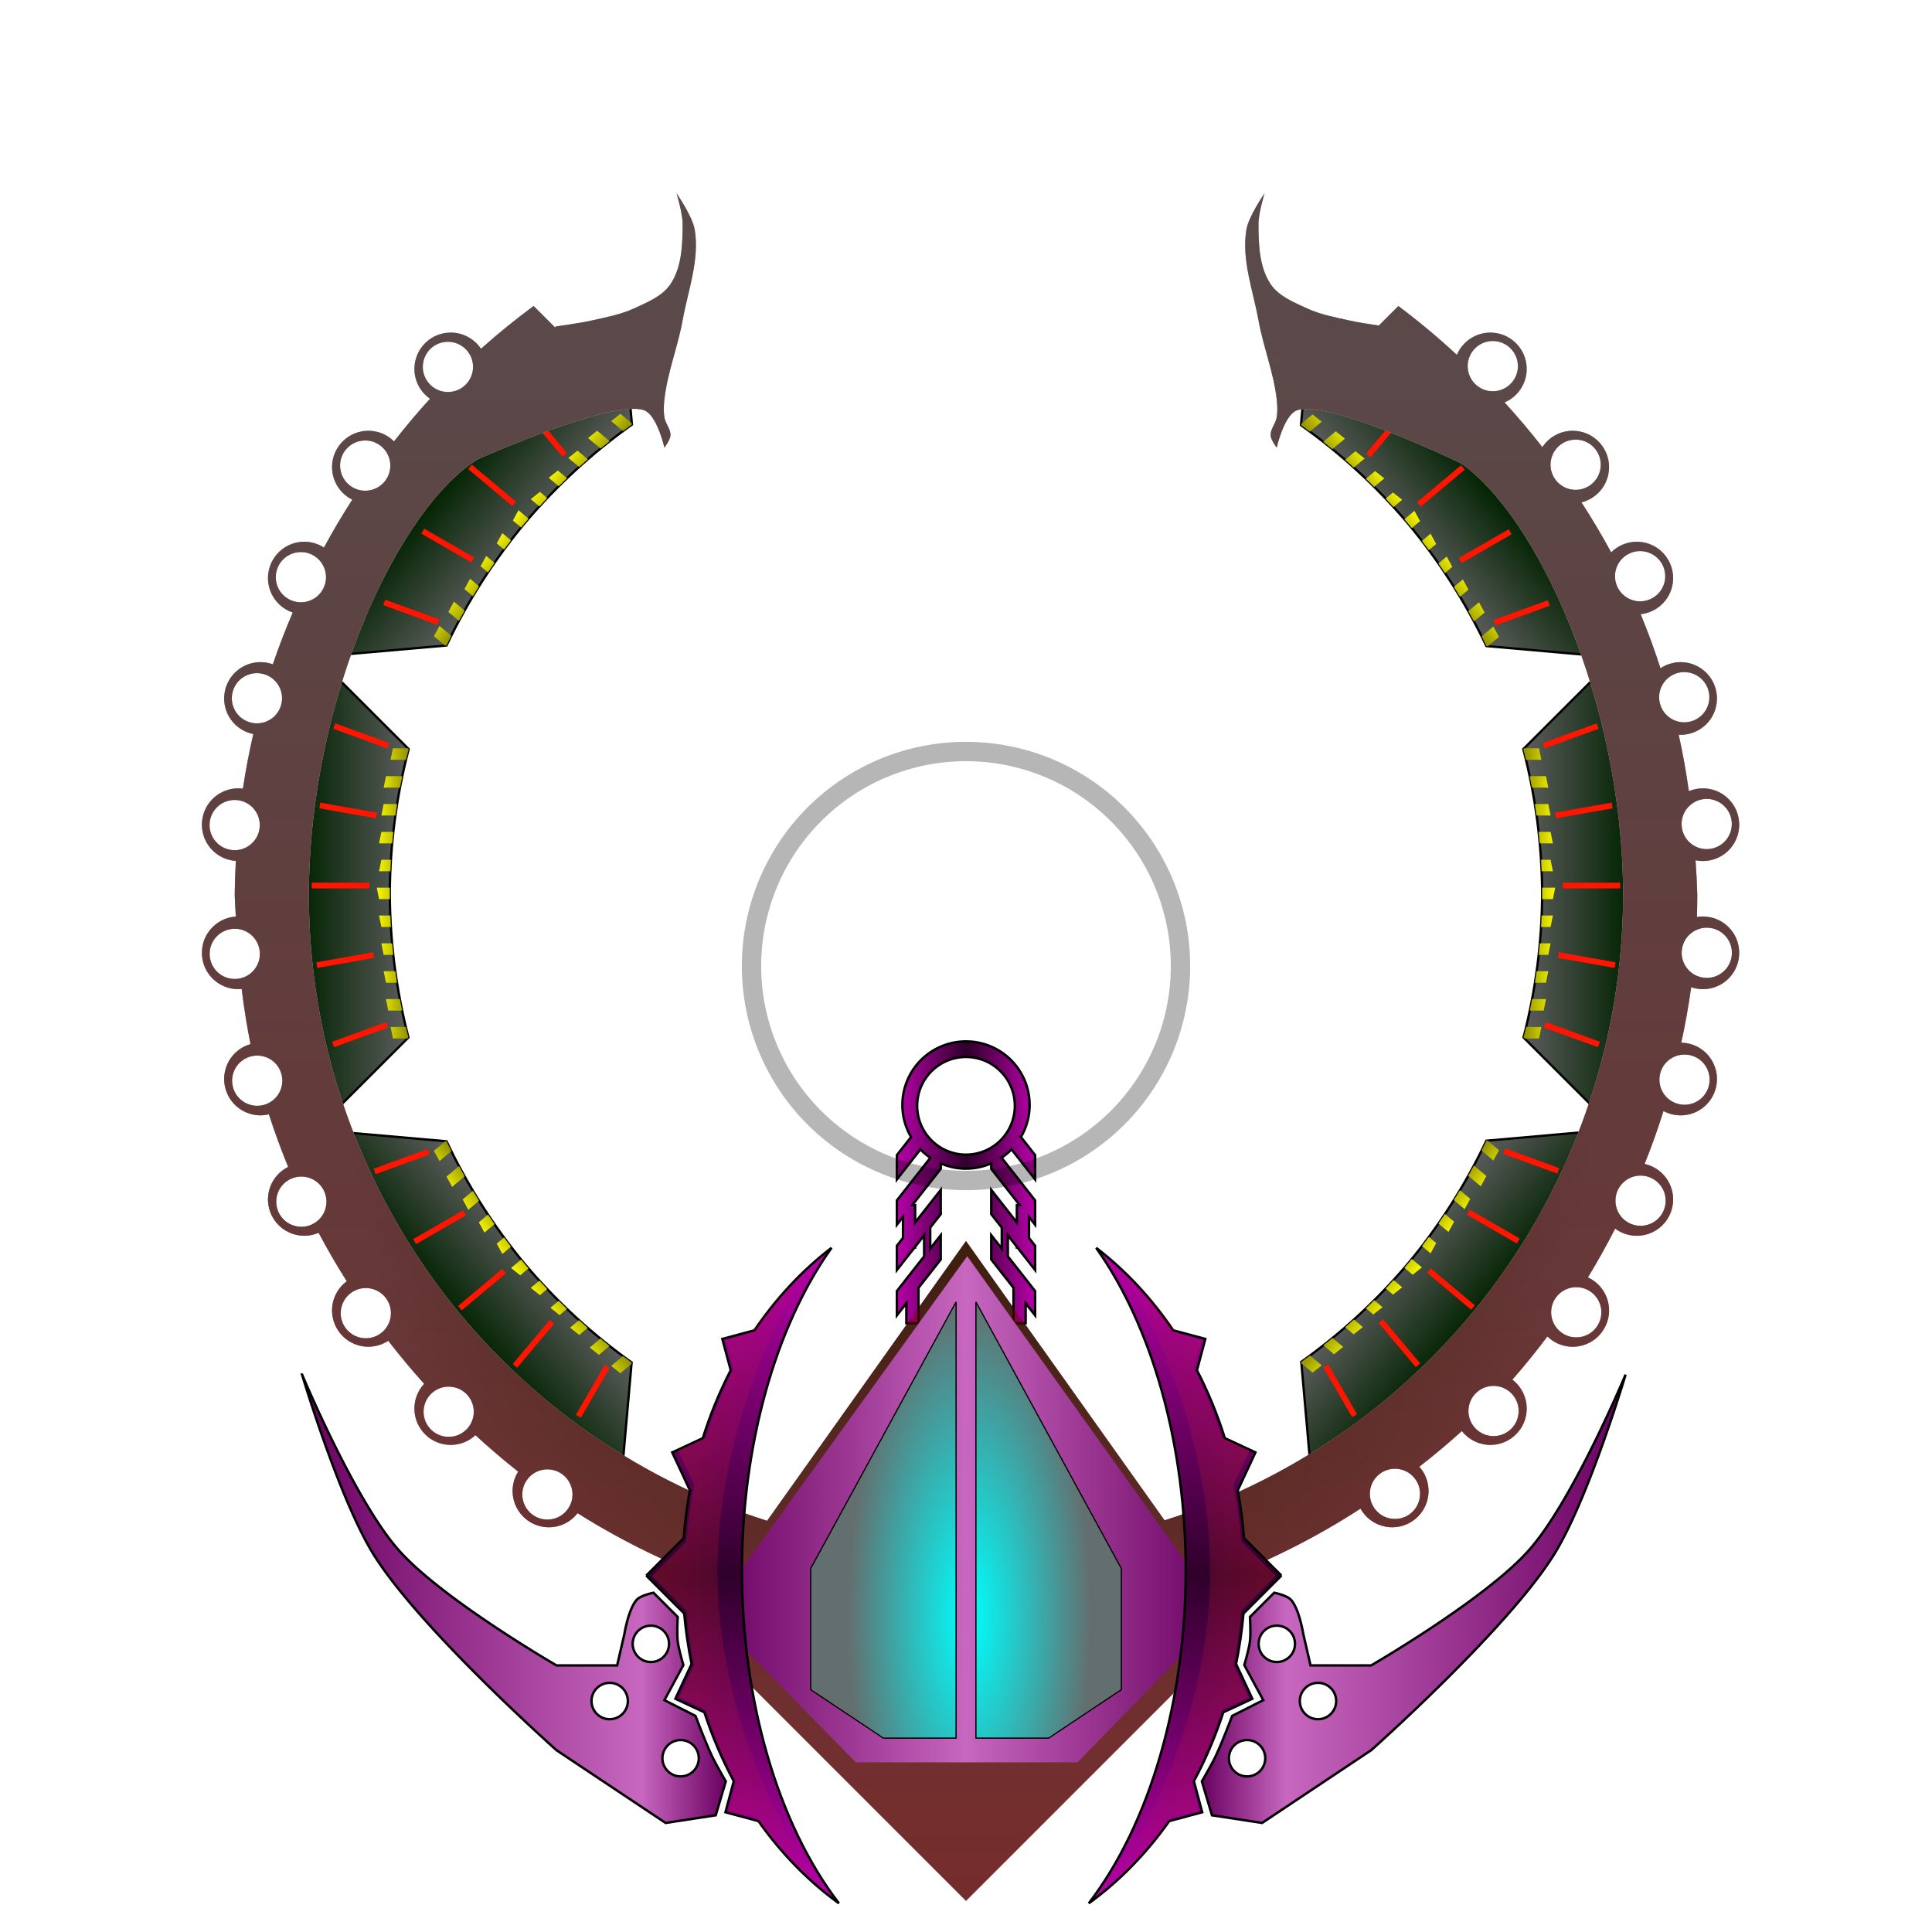 <?xml version="1.0" encoding="UTF-8" standalone="no"?>
<!-- Created with Inkscape (http://www.inkscape.org/) -->

<svg
   xmlns:dc="http://purl.org/dc/elements/1.1/"
   xmlns:cc="http://creativecommons.org/ns#"
   xmlns:rdf="http://www.w3.org/1999/02/22-rdf-syntax-ns#"
   xmlns:svg="http://www.w3.org/2000/svg"
   xmlns="http://www.w3.org/2000/svg"
   xmlns:xlink="http://www.w3.org/1999/xlink"
   xmlns:sodipodi="http://sodipodi.sourceforge.net/DTD/sodipodi-0.dtd"
   xmlns:inkscape="http://www.inkscape.org/namespaces/inkscape"
   width="450mm"
   height="450mm"
   viewBox="0 0 1594.488 1594.488"
   id="svg2"
   version="1.1"
   inkscape:version="0.91 r13725"
   sodipodi:docname="enemigo3.svg"
   inkscape:export-filename="C:\Users\pc\Desktop\enemigo3.png"
   inkscape:export-xdpi="57.79911"
   inkscape:export-ydpi="57.79911">
  <defs
     id="defs4">
    <linearGradient
       id="linearGradient4797"
       inkscape:collect="always">
      <stop
         id="stop4799"
         offset="0"
         style="stop-color:#690060;stop-opacity:1" />
      <stop
         style="stop-color:#c767bf;stop-opacity:1"
         offset="0.2"
         id="stop4801" />
      <stop
         id="stop4803"
         offset="1"
         style="stop-color:#690060;stop-opacity:1" />
    </linearGradient>
    <linearGradient
       inkscape:collect="always"
       id="linearGradient4744">
      <stop
         style="stop-color:#ff2a2a;stop-opacity:1;"
         offset="0"
         id="stop4746" />
      <stop
         style="stop-color:#ff2a2a;stop-opacity:0;"
         offset="1"
         id="stop4748" />
    </linearGradient>
    <linearGradient
       inkscape:collect="always"
       id="linearGradient4607">
      <stop
         style="stop-color:#690060;stop-opacity:1"
         offset="0"
         id="stop4609" />
      <stop
         id="stop4615"
         offset="0.5"
         style="stop-color:#c767bf;stop-opacity:1" />
      <stop
         style="stop-color:#690060;stop-opacity:1"
         offset="1"
         id="stop4611" />
    </linearGradient>
    <linearGradient
       inkscape:collect="always"
       id="linearGradient4596">
      <stop
         style="stop-color:#00ffff;stop-opacity:1;"
         offset="0"
         id="stop4598" />
      <stop
         style="stop-color:#636f6f;stop-opacity:1"
         offset="1"
         id="stop4600" />
    </linearGradient>
    <linearGradient
       inkscape:collect="always"
       id="linearGradient4583">
      <stop
         style="stop-color:#4e0000;stop-opacity:0.359"
         offset="0"
         id="stop4585" />
      <stop
         style="stop-color:#8c0000;stop-opacity:1"
         offset="1"
         id="stop4587" />
    </linearGradient>
    <linearGradient
       inkscape:collect="always"
       id="linearGradient4228">
      <stop
         style="stop-color:#ffff00;stop-opacity:1;"
         offset="0"
         id="stop4230" />
      <stop
         style="stop-color:#8c8c00;stop-opacity:1"
         offset="1"
         id="stop4232" />
    </linearGradient>
    <linearGradient
       inkscape:collect="always"
       id="linearGradient4175">
      <stop
         style="stop-color:#002200;stop-opacity:1"
         offset="0"
         id="stop4177" />
      <stop
         style="stop-color:#5d5d5d;stop-opacity:1"
         offset="1"
         id="stop4179" />
    </linearGradient>
    <linearGradient
       inkscape:collect="always"
       xlink:href="#linearGradient4175"
       id="linearGradient4181"
       x1="800"
       y1="214.488"
       x2="800"
       y2="309.488"
       gradientUnits="userSpaceOnUse" />
    <linearGradient
       inkscape:collect="always"
       xlink:href="#linearGradient4228"
       id="linearGradient4234"
       x1="790"
       y1="279.488"
       x2="790"
       y2="309.488"
       gradientUnits="userSpaceOnUse" />
    <linearGradient
       inkscape:collect="always"
       xlink:href="#linearGradient4175"
       id="linearGradient4261"
       gradientUnits="userSpaceOnUse"
       x1="800"
       y1="214.488"
       x2="800"
       y2="309.488" />
    <linearGradient
       inkscape:collect="always"
       xlink:href="#linearGradient4228"
       id="linearGradient4263"
       gradientUnits="userSpaceOnUse"
       x1="790"
       y1="279.488"
       x2="790"
       y2="309.488" />
    <linearGradient
       inkscape:collect="always"
       xlink:href="#linearGradient4175"
       id="linearGradient4317"
       gradientUnits="userSpaceOnUse"
       x1="800"
       y1="214.488"
       x2="800"
       y2="309.488" />
    <linearGradient
       inkscape:collect="always"
       xlink:href="#linearGradient4228"
       id="linearGradient4319"
       gradientUnits="userSpaceOnUse"
       x1="790"
       y1="279.488"
       x2="790"
       y2="309.488" />
    <linearGradient
       inkscape:collect="always"
       xlink:href="#linearGradient4175"
       id="linearGradient4321"
       gradientUnits="userSpaceOnUse"
       x1="800"
       y1="214.488"
       x2="800"
       y2="309.488" />
    <linearGradient
       inkscape:collect="always"
       xlink:href="#linearGradient4228"
       id="linearGradient4323"
       gradientUnits="userSpaceOnUse"
       x1="790"
       y1="279.488"
       x2="790"
       y2="309.488" />
    <linearGradient
       inkscape:collect="always"
       xlink:href="#linearGradient4175"
       id="linearGradient4359"
       gradientUnits="userSpaceOnUse"
       x1="800"
       y1="214.488"
       x2="800"
       y2="309.488" />
    <linearGradient
       inkscape:collect="always"
       xlink:href="#linearGradient4228"
       id="linearGradient4361"
       gradientUnits="userSpaceOnUse"
       x1="790"
       y1="279.488"
       x2="790"
       y2="309.488" />
    <linearGradient
       inkscape:collect="always"
       xlink:href="#linearGradient4175"
       id="linearGradient4363"
       gradientUnits="userSpaceOnUse"
       x1="800"
       y1="214.488"
       x2="800"
       y2="309.488" />
    <linearGradient
       inkscape:collect="always"
       xlink:href="#linearGradient4228"
       id="linearGradient4365"
       gradientUnits="userSpaceOnUse"
       x1="790"
       y1="279.488"
       x2="790"
       y2="309.488" />
    <radialGradient
       inkscape:collect="always"
       xlink:href="#linearGradient4175"
       id="radialGradient4552"
       cx="801.003"
       cy="864.125"
       fx="801.003"
       fy="864.125"
       r="634.386"
       gradientTransform="matrix(0.818,0,0,0.929,145.695,60.955)"
       gradientUnits="userSpaceOnUse" />
    <linearGradient
       inkscape:collect="always"
       xlink:href="#linearGradient4583"
       id="linearGradient4589"
       x1="800"
       y1="154.488"
       x2="800"
       y2="1554.488"
       gradientUnits="userSpaceOnUse" />
    <radialGradient
       inkscape:collect="always"
       xlink:href="#linearGradient4596"
       id="radialGradient4602"
       cx="800"
       cy="1311.607"
       fx="800"
       fy="1311.607"
       r="128.697"
       gradientTransform="matrix(0.777,-2.3184201e-7,6.0278932e-7,2.02,178.385,-1315.28)"
       gradientUnits="userSpaceOnUse" />
    <linearGradient
       inkscape:collect="always"
       xlink:href="#linearGradient4607"
       id="linearGradient4613"
       x1="585.543"
       y1="1292.43"
       x2="1008.945"
       y2="1292.43"
       gradientUnits="userSpaceOnUse" />
    <linearGradient
       gradientTransform="translate(0,-1.0236217e-6)"
       inkscape:collect="always"
       xlink:href="#linearGradient4639"
       id="linearGradient4645"
       x1="739.203"
       y1="973.469"
       x2="855.285"
       y2="973.469"
       gradientUnits="userSpaceOnUse" />
    <linearGradient
       inkscape:collect="always"
       id="linearGradient4639">
      <stop
         style="stop-color:#b900aa;stop-opacity:1"
         offset="0"
         id="stop4641" />
      <stop
         id="stop4647"
         offset="0.5"
         style="stop-color:#2f002b;stop-opacity:1" />
      <stop
         style="stop-color:#b900aa;stop-opacity:1"
         offset="1"
         id="stop4643" />
    </linearGradient>
    <linearGradient
       inkscape:collect="always"
       xlink:href="#linearGradient4639"
       id="linearGradient4726"
       x1="1013.178"
       y1="1357.021"
       x2="1555.728"
       y2="1357.021"
       gradientUnits="userSpaceOnUse" />
    <linearGradient
       inkscape:collect="always"
       xlink:href="#linearGradient4744"
       id="linearGradient4750"
       x1="1280"
       y1="1284.488"
       x2="1280"
       y2="1424.488"
       gradientUnits="userSpaceOnUse" />
    <linearGradient
       inkscape:collect="always"
       xlink:href="#linearGradient4639"
       id="linearGradient4762"
       gradientUnits="userSpaceOnUse"
       x1="1013.178"
       y1="1357.021"
       x2="1555.728"
       y2="1357.021" />
    <linearGradient
       inkscape:collect="always"
       xlink:href="#linearGradient4744"
       id="linearGradient4764"
       gradientUnits="userSpaceOnUse"
       x1="1280"
       y1="1284.488"
       x2="1280"
       y2="1424.488" />
    <linearGradient
       inkscape:collect="always"
       xlink:href="#linearGradient4797"
       id="linearGradient4795"
       x1="989.777"
       y1="1319.654"
       x2="1340.479"
       y2="1319.654"
       gradientUnits="userSpaceOnUse" />
    <linearGradient
       inkscape:collect="always"
       xlink:href="#linearGradient4797"
       id="linearGradient4807"
       gradientUnits="userSpaceOnUse"
       x1="989.777"
       y1="1319.654"
       x2="1340.479"
       y2="1319.654"
       gradientTransform="matrix(-1,0,0,1,1587.727,1.415567e-5)" />
  </defs>
  <sodipodi:namedview
     id="base"
     pagecolor="#ffffff"
     bordercolor="#666666"
     borderopacity="1.0"
     inkscape:pageopacity="0.0"
     inkscape:pageshadow="2"
     inkscape:zoom="0.18721357"
     inkscape:cx="1478.8827"
     inkscape:cy="358.72643"
     inkscape:document-units="px"
     inkscape:current-layer="layer4"
     showgrid="true"
     height="450mm"
     inkscape:window-width="1360"
     inkscape:window-height="716"
     inkscape:window-x="-8"
     inkscape:window-y="-8"
     inkscape:window-maximized="1"
     showguides="true"
     inkscape:guide-bbox="true">
    <inkscape:grid
       type="xygrid"
       id="grid4133" />
    <sodipodi:guide
       position="960,860"
       orientation="0,1"
       id="guide4167" />
    <sodipodi:guide
       position="800,1000"
       orientation="1,0"
       id="guide4169" />
  </sodipodi:namedview>
  <g
     inkscape:label="Capa 1"
     inkscape:groupmode="layer"
     id="layer1"
     transform="translate(0,542.126)"
     sodipodi:insensitive="true">
    <g
       id="g4367"
       transform="translate(3.019,-4.91)">
      <g
         transform="matrix(0.951,0,0,0.951,33.959,-42.029)"
         id="g4265">
        <g
           id="g4236"
           inkscape:transform-center-x="532.14258"
           inkscape:transform-center-y="3.2791037"
           transform="matrix(0,-1,1,0,549.282,1051.671)">
          <path
             sodipodi:nodetypes="ccccccc"
             inkscape:connector-curvature="0"
             id="path4149"
             transform="translate(0,-542.126)"
             d="m 797.244,213.748 c -64.021,0.202 -127.573,10.94 -188.107,31.781 l 62.895,62.893 c 40.896,-10.612 82.962,-16.051 125.213,-16.188 42.196,0.213 84.199,5.713 125.027,16.373 l 62.986,-62.986 C 924.758,224.758 861.239,213.99 797.244,213.748 Z"
             style="opacity:1;fill:url(#linearGradient4181);fill-opacity:1;stroke:#000000;stroke-width:2;stroke-linecap:round;stroke-miterlimit:4;stroke-dasharray:none;stroke-dashoffset:0;stroke-opacity:1" />
          <rect
             inkscape:transform-center-y="-247.77069"
             inkscape:transform-center-x="-1.1940758"
             y="-317.638"
             x="801.389"
             height="50"
             width="5"
             id="rect4183"
             style="opacity:1;fill:#ff1500;fill-opacity:1;stroke:none;stroke-width:2;stroke-linecap:round;stroke-miterlimit:4;stroke-dasharray:none;stroke-dashoffset:0;stroke-opacity:1" />
          <rect
             transform="matrix(0.985,0.174,-0.174,0.985,0,0)"
             style="opacity:1;fill:#ff1500;fill-opacity:1;stroke:none;stroke-width:2;stroke-linecap:round;stroke-miterlimit:4;stroke-dasharray:none;stroke-dashoffset:0;stroke-opacity:1"
             id="rect4193"
             width="5"
             height="50"
             x="803.307"
             y="-457.707"
             inkscape:transform-center-x="-44.200874"
             inkscape:transform-center-y="-243.79914" />
          <rect
             inkscape:transform-center-y="-232.41989"
             inkscape:transform-center-x="-85.864665"
             y="-602.15"
             x="780.864"
             height="50"
             width="5"
             id="rect4195"
             style="opacity:1;fill:#ff1500;fill-opacity:1;stroke:none;stroke-width:2;stroke-linecap:round;stroke-miterlimit:4;stroke-dasharray:none;stroke-dashoffset:0;stroke-opacity:1"
             transform="matrix(0.94,0.342,-0.342,0.94,0,0)" />
          <rect
             transform="matrix(0.985,-0.174,0.174,0.985,0,0)"
             style="opacity:1;fill:#ff1500;fill-opacity:1;stroke:none;stroke-width:2;stroke-linecap:round;stroke-miterlimit:4;stroke-dasharray:none;stroke-dashoffset:0;stroke-opacity:1"
             id="rect4197"
             width="5"
             height="50"
             x="775.402"
             y="-180.543"
             inkscape:transform-center-x="41.849021"
             inkscape:transform-center-y="-244.21384" />
          <rect
             inkscape:transform-center-y="-233.23668"
             inkscape:transform-center-x="83.62054"
             y="-53.411"
             x="725.372"
             height="50"
             width="5"
             id="rect4199"
             style="opacity:1;fill:#ff1500;fill-opacity:1;stroke:none;stroke-width:2;stroke-linecap:round;stroke-miterlimit:4;stroke-dasharray:none;stroke-dashoffset:0;stroke-opacity:1"
             transform="matrix(0.94,-0.342,0.342,0.94,0,0)" />
          <path
             id="rect4201"
             transform="translate(0,-542.126)"
             d="m 802.072,280.924 -10,2 0,9.367 c 1.724,-0.023 3.447,-0.051 5.172,-0.057 1.61,0.008 3.219,0.039 4.828,0.062 l 0,-11.373 z m -24.186,2 -10,2 0,8.271 c 3.331,-0.205 6.664,-0.373 10,-0.512 l 0,-9.76 z m 38.371,0 0,9.779 c 3.336,0.143 6.669,0.317 10,0.525 l 0,-8.305 -10,-2 z m 24.186,0 0,11.395 c 3.337,0.304 6.67,0.638 10,1.008 l 0,-10.402 -10,-2 z m -86.742,2 -10,2 0,8.342 c 3.33,-0.366 6.663,-0.694 10,-0.994 l 0,-9.348 z m 110.928,0 0,12.186 c 3.338,0.467 6.672,0.959 10,1.492 l 0,-11.678 -10,-2 z m -135.115,2 -10,2 0,9.59 c 3.328,-0.53 6.662,-1.018 10,-1.48 l 0,-10.109 z m 159.301,0 0,14.166 c 3.339,0.633 6.673,1.289 10,1.99 l 0,-14.156 -10,-2 z m -183.486,2 -10,2 0,12.039 c 3.326,-0.697 6.661,-1.347 10,-1.977 l 0,-12.062 z m -24.186,4 -10,2 0,12.609 0.889,0.889 c 3.03,-0.786 6.069,-1.536 9.111,-2.266 l 0,-13.232 z m 231.857,0 0,13.367 c 3.096,0.746 6.188,1.511 9.271,2.316 L 923,307.879 l 0,-12.955 -10,-2 z"
             style="opacity:1;fill:url(#linearGradient4234);fill-opacity:1;stroke:none;stroke-width:2;stroke-linecap:round;stroke-miterlimit:4;stroke-dasharray:none;stroke-dashoffset:0;stroke-opacity:1"
             inkscape:connector-curvature="0" />
        </g>
        <g
           transform="matrix(0,-1,-1,0,1049.555,1051.671)"
           inkscape:transform-center-y="3.2791037"
           inkscape:transform-center-x="-532.14258"
           id="g4245">
          <path
             style="opacity:1;fill:url(#linearGradient4261);fill-opacity:1;stroke:#000000;stroke-width:2;stroke-linecap:round;stroke-miterlimit:4;stroke-dasharray:none;stroke-dashoffset:0;stroke-opacity:1"
             d="m 797.244,213.748 c -64.021,0.202 -127.573,10.94 -188.107,31.781 l 62.895,62.893 c 40.896,-10.612 82.962,-16.051 125.213,-16.188 42.196,0.213 84.199,5.713 125.027,16.373 l 62.986,-62.986 C 924.758,224.758 861.239,213.99 797.244,213.748 Z"
             transform="translate(0,-542.126)"
             id="path4247"
             inkscape:connector-curvature="0"
             sodipodi:nodetypes="ccccccc" />
          <rect
             style="opacity:1;fill:#ff1500;fill-opacity:1;stroke:none;stroke-width:2;stroke-linecap:round;stroke-miterlimit:4;stroke-dasharray:none;stroke-dashoffset:0;stroke-opacity:1"
             id="rect4249"
             width="5"
             height="50"
             x="801.389"
             y="-317.638"
             inkscape:transform-center-x="-1.1940758"
             inkscape:transform-center-y="-247.77069" />
          <rect
             inkscape:transform-center-y="-243.79914"
             inkscape:transform-center-x="-44.200874"
             y="-457.707"
             x="803.307"
             height="50"
             width="5"
             id="rect4251"
             style="opacity:1;fill:#ff1500;fill-opacity:1;stroke:none;stroke-width:2;stroke-linecap:round;stroke-miterlimit:4;stroke-dasharray:none;stroke-dashoffset:0;stroke-opacity:1"
             transform="matrix(0.985,0.174,-0.174,0.985,0,0)" />
          <rect
             transform="matrix(0.94,0.342,-0.342,0.94,0,0)"
             style="opacity:1;fill:#ff1500;fill-opacity:1;stroke:none;stroke-width:2;stroke-linecap:round;stroke-miterlimit:4;stroke-dasharray:none;stroke-dashoffset:0;stroke-opacity:1"
             id="rect4253"
             width="5"
             height="50"
             x="780.864"
             y="-602.15"
             inkscape:transform-center-x="-85.864665"
             inkscape:transform-center-y="-232.41989" />
          <rect
             inkscape:transform-center-y="-244.21384"
             inkscape:transform-center-x="41.849021"
             y="-180.543"
             x="775.402"
             height="50"
             width="5"
             id="rect4255"
             style="opacity:1;fill:#ff1500;fill-opacity:1;stroke:none;stroke-width:2;stroke-linecap:round;stroke-miterlimit:4;stroke-dasharray:none;stroke-dashoffset:0;stroke-opacity:1"
             transform="matrix(0.985,-0.174,0.174,0.985,0,0)" />
          <rect
             transform="matrix(0.94,-0.342,0.342,0.94,0,0)"
             style="opacity:1;fill:#ff1500;fill-opacity:1;stroke:none;stroke-width:2;stroke-linecap:round;stroke-miterlimit:4;stroke-dasharray:none;stroke-dashoffset:0;stroke-opacity:1"
             id="rect4257"
             width="5"
             height="50"
             x="725.372"
             y="-53.411"
             inkscape:transform-center-x="83.62054"
             inkscape:transform-center-y="-233.23668" />
          <path
             inkscape:connector-curvature="0"
             style="opacity:1;fill:url(#linearGradient4263);fill-opacity:1;stroke:none;stroke-width:2;stroke-linecap:round;stroke-miterlimit:4;stroke-dasharray:none;stroke-dashoffset:0;stroke-opacity:1"
             d="m 802.072,280.924 -10,2 0,9.367 c 1.724,-0.023 3.447,-0.051 5.172,-0.057 1.61,0.008 3.219,0.039 4.828,0.062 l 0,-11.373 z m -24.186,2 -10,2 0,8.271 c 3.331,-0.205 6.664,-0.373 10,-0.512 l 0,-9.76 z m 38.371,0 0,9.779 c 3.336,0.143 6.669,0.317 10,0.525 l 0,-8.305 -10,-2 z m 24.186,0 0,11.395 c 3.337,0.304 6.67,0.638 10,1.008 l 0,-10.402 -10,-2 z m -86.742,2 -10,2 0,8.342 c 3.33,-0.366 6.663,-0.694 10,-0.994 l 0,-9.348 z m 110.928,0 0,12.186 c 3.338,0.467 6.672,0.959 10,1.492 l 0,-11.678 -10,-2 z m -135.115,2 -10,2 0,9.59 c 3.328,-0.53 6.662,-1.018 10,-1.48 l 0,-10.109 z m 159.301,0 0,14.166 c 3.339,0.633 6.673,1.289 10,1.99 l 0,-14.156 -10,-2 z m -183.486,2 -10,2 0,12.039 c 3.326,-0.697 6.661,-1.347 10,-1.977 l 0,-12.062 z m -24.186,4 -10,2 0,12.609 0.889,0.889 c 3.03,-0.786 6.069,-1.536 9.111,-2.266 l 0,-13.232 z m 231.857,0 0,13.367 c 3.096,0.746 6.188,1.511 9.271,2.316 L 923,307.879 l 0,-12.955 -10,-2 z"
             transform="translate(0,-542.126)"
             id="path4259" />
        </g>
      </g>
      <g
         transform="matrix(0.729,-0.611,0.611,0.729,56.26,503.299)"
         id="g4283">
        <g
           transform="matrix(0,-1,1,0,549.282,1051.671)"
           inkscape:transform-center-y="3.2791037"
           inkscape:transform-center-x="532.14258"
           id="g4285">
          <path
             style="opacity:1;fill:url(#linearGradient4317);fill-opacity:1;stroke:#000000;stroke-width:2;stroke-linecap:round;stroke-miterlimit:4;stroke-dasharray:none;stroke-dashoffset:0;stroke-opacity:1"
             d="m 797.244,213.748 c -64.021,0.202 -127.573,10.94 -188.107,31.781 l 62.895,62.893 c 40.896,-10.612 82.962,-16.051 125.213,-16.188 42.196,0.213 84.199,5.713 125.027,16.373 l 62.986,-62.986 C 924.758,224.758 861.239,213.99 797.244,213.748 Z"
             transform="translate(0,-542.126)"
             id="path4287"
             inkscape:connector-curvature="0"
             sodipodi:nodetypes="ccccccc" />
          <rect
             style="opacity:1;fill:#ff1500;fill-opacity:1;stroke:none;stroke-width:2;stroke-linecap:round;stroke-miterlimit:4;stroke-dasharray:none;stroke-dashoffset:0;stroke-opacity:1"
             id="rect4289"
             width="5"
             height="50"
             x="801.389"
             y="-317.638"
             inkscape:transform-center-x="-1.1940758"
             inkscape:transform-center-y="-247.77069" />
          <rect
             inkscape:transform-center-y="-243.79914"
             inkscape:transform-center-x="-44.200874"
             y="-457.707"
             x="803.307"
             height="50"
             width="5"
             id="rect4291"
             style="opacity:1;fill:#ff1500;fill-opacity:1;stroke:none;stroke-width:2;stroke-linecap:round;stroke-miterlimit:4;stroke-dasharray:none;stroke-dashoffset:0;stroke-opacity:1"
             transform="matrix(0.985,0.174,-0.174,0.985,0,0)" />
          <rect
             transform="matrix(0.94,0.342,-0.342,0.94,0,0)"
             style="opacity:1;fill:#ff1500;fill-opacity:1;stroke:none;stroke-width:2;stroke-linecap:round;stroke-miterlimit:4;stroke-dasharray:none;stroke-dashoffset:0;stroke-opacity:1"
             id="rect4293"
             width="5"
             height="50"
             x="780.864"
             y="-602.15"
             inkscape:transform-center-x="-85.864665"
             inkscape:transform-center-y="-232.41989" />
          <rect
             inkscape:transform-center-y="-244.21384"
             inkscape:transform-center-x="41.849021"
             y="-180.543"
             x="775.402"
             height="50"
             width="5"
             id="rect4295"
             style="opacity:1;fill:#ff1500;fill-opacity:1;stroke:none;stroke-width:2;stroke-linecap:round;stroke-miterlimit:4;stroke-dasharray:none;stroke-dashoffset:0;stroke-opacity:1"
             transform="matrix(0.985,-0.174,0.174,0.985,0,0)" />
          <rect
             transform="matrix(0.94,-0.342,0.342,0.94,0,0)"
             style="opacity:1;fill:#ff1500;fill-opacity:1;stroke:none;stroke-width:2;stroke-linecap:round;stroke-miterlimit:4;stroke-dasharray:none;stroke-dashoffset:0;stroke-opacity:1"
             id="rect4297"
             width="5"
             height="50"
             x="725.372"
             y="-53.411"
             inkscape:transform-center-x="83.62054"
             inkscape:transform-center-y="-233.23668" />
          <path
             inkscape:connector-curvature="0"
             style="opacity:1;fill:url(#linearGradient4319);fill-opacity:1;stroke:none;stroke-width:2;stroke-linecap:round;stroke-miterlimit:4;stroke-dasharray:none;stroke-dashoffset:0;stroke-opacity:1"
             d="m 802.072,280.924 -10,2 0,9.367 c 1.724,-0.023 3.447,-0.051 5.172,-0.057 1.61,0.008 3.219,0.039 4.828,0.062 l 0,-11.373 z m -24.186,2 -10,2 0,8.271 c 3.331,-0.205 6.664,-0.373 10,-0.512 l 0,-9.76 z m 38.371,0 0,9.779 c 3.336,0.143 6.669,0.317 10,0.525 l 0,-8.305 -10,-2 z m 24.186,0 0,11.395 c 3.337,0.304 6.67,0.638 10,1.008 l 0,-10.402 -10,-2 z m -86.742,2 -10,2 0,8.342 c 3.33,-0.366 6.663,-0.694 10,-0.994 l 0,-9.348 z m 110.928,0 0,12.186 c 3.338,0.467 6.672,0.959 10,1.492 l 0,-11.678 -10,-2 z m -135.115,2 -10,2 0,9.59 c 3.328,-0.53 6.662,-1.018 10,-1.48 l 0,-10.109 z m 159.301,0 0,14.166 c 3.339,0.633 6.673,1.289 10,1.99 l 0,-14.156 -10,-2 z m -183.486,2 -10,2 0,12.039 c 3.326,-0.697 6.661,-1.347 10,-1.977 l 0,-12.062 z m -24.186,4 -10,2 0,12.609 0.889,0.889 c 3.03,-0.786 6.069,-1.536 9.111,-2.266 l 0,-13.232 z m 231.857,0 0,13.367 c 3.096,0.746 6.188,1.511 9.271,2.316 L 923,307.879 l 0,-12.955 -10,-2 z"
             transform="translate(0,-542.126)"
             id="path4299" />
        </g>
        <g
           id="g4301"
           inkscape:transform-center-x="-532.14258"
           inkscape:transform-center-y="3.2791037"
           transform="matrix(0,-1,-1,0,1049.555,1051.671)">
          <path
             sodipodi:nodetypes="ccccccc"
             inkscape:connector-curvature="0"
             id="path4303"
             transform="translate(0,-542.126)"
             d="m 797.244,213.748 c -64.021,0.202 -127.573,10.94 -188.107,31.781 l 62.895,62.893 c 40.896,-10.612 82.962,-16.051 125.213,-16.188 42.196,0.213 84.199,5.713 125.027,16.373 l 62.986,-62.986 C 924.758,224.758 861.239,213.99 797.244,213.748 Z"
             style="opacity:1;fill:url(#linearGradient4321);fill-opacity:1;stroke:#000000;stroke-width:2;stroke-linecap:round;stroke-miterlimit:4;stroke-dasharray:none;stroke-dashoffset:0;stroke-opacity:1" />
          <rect
             inkscape:transform-center-y="-247.77069"
             inkscape:transform-center-x="-1.1940758"
             y="-317.638"
             x="801.389"
             height="50"
             width="5"
             id="rect4305"
             style="opacity:1;fill:#ff1500;fill-opacity:1;stroke:none;stroke-width:2;stroke-linecap:round;stroke-miterlimit:4;stroke-dasharray:none;stroke-dashoffset:0;stroke-opacity:1" />
          <rect
             transform="matrix(0.985,0.174,-0.174,0.985,0,0)"
             style="opacity:1;fill:#ff1500;fill-opacity:1;stroke:none;stroke-width:2;stroke-linecap:round;stroke-miterlimit:4;stroke-dasharray:none;stroke-dashoffset:0;stroke-opacity:1"
             id="rect4307"
             width="5"
             height="50"
             x="803.307"
             y="-457.707"
             inkscape:transform-center-x="-44.200874"
             inkscape:transform-center-y="-243.79914" />
          <rect
             inkscape:transform-center-y="-232.41989"
             inkscape:transform-center-x="-85.864665"
             y="-602.15"
             x="780.864"
             height="50"
             width="5"
             id="rect4309"
             style="opacity:1;fill:#ff1500;fill-opacity:1;stroke:none;stroke-width:2;stroke-linecap:round;stroke-miterlimit:4;stroke-dasharray:none;stroke-dashoffset:0;stroke-opacity:1"
             transform="matrix(0.94,0.342,-0.342,0.94,0,0)" />
          <rect
             transform="matrix(0.985,-0.174,0.174,0.985,0,0)"
             style="opacity:1;fill:#ff1500;fill-opacity:1;stroke:none;stroke-width:2;stroke-linecap:round;stroke-miterlimit:4;stroke-dasharray:none;stroke-dashoffset:0;stroke-opacity:1"
             id="rect4311"
             width="5"
             height="50"
             x="775.402"
             y="-180.543"
             inkscape:transform-center-x="41.849021"
             inkscape:transform-center-y="-244.21384" />
          <rect
             inkscape:transform-center-y="-233.23668"
             inkscape:transform-center-x="83.62054"
             y="-53.411"
             x="725.372"
             height="50"
             width="5"
             id="rect4313"
             style="opacity:1;fill:#ff1500;fill-opacity:1;stroke:none;stroke-width:2;stroke-linecap:round;stroke-miterlimit:4;stroke-dasharray:none;stroke-dashoffset:0;stroke-opacity:1"
             transform="matrix(0.94,-0.342,0.342,0.94,0,0)" />
          <path
             id="path4315"
             transform="translate(0,-542.126)"
             d="m 802.072,280.924 -10,2 0,9.367 c 1.724,-0.023 3.447,-0.051 5.172,-0.057 1.61,0.008 3.219,0.039 4.828,0.062 l 0,-11.373 z m -24.186,2 -10,2 0,8.271 c 3.331,-0.205 6.664,-0.373 10,-0.512 l 0,-9.76 z m 38.371,0 0,9.779 c 3.336,0.143 6.669,0.317 10,0.525 l 0,-8.305 -10,-2 z m 24.186,0 0,11.395 c 3.337,0.304 6.67,0.638 10,1.008 l 0,-10.402 -10,-2 z m -86.742,2 -10,2 0,8.342 c 3.33,-0.366 6.663,-0.694 10,-0.994 l 0,-9.348 z m 110.928,0 0,12.186 c 3.338,0.467 6.672,0.959 10,1.492 l 0,-11.678 -10,-2 z m -135.115,2 -10,2 0,9.59 c 3.328,-0.53 6.662,-1.018 10,-1.48 l 0,-10.109 z m 159.301,0 0,14.166 c 3.339,0.633 6.673,1.289 10,1.99 l 0,-14.156 -10,-2 z m -183.486,2 -10,2 0,12.039 c 3.326,-0.697 6.661,-1.347 10,-1.977 l 0,-12.062 z m -24.186,4 -10,2 0,12.609 0.889,0.889 c 3.03,-0.786 6.069,-1.536 9.111,-2.266 l 0,-13.232 z m 231.857,0 0,13.367 c 3.096,0.746 6.188,1.511 9.271,2.316 L 923,307.879 l 0,-12.955 -10,-2 z"
             style="opacity:1;fill:url(#linearGradient4323);fill-opacity:1;stroke:none;stroke-width:2;stroke-linecap:round;stroke-miterlimit:4;stroke-dasharray:none;stroke-dashoffset:0;stroke-opacity:1"
             inkscape:connector-curvature="0" />
        </g>
      </g>
      <g
         transform="matrix(0.729,0.611,-0.611,0.729,367.395,-474.08)"
         id="g4325">
        <g
           transform="matrix(0,-1,1,0,549.282,1051.671)"
           inkscape:transform-center-y="3.2791037"
           inkscape:transform-center-x="532.14258"
           id="g4327">
          <path
             style="opacity:1;fill:url(#linearGradient4359);fill-opacity:1;stroke:#000000;stroke-width:2;stroke-linecap:round;stroke-miterlimit:4;stroke-dasharray:none;stroke-dashoffset:0;stroke-opacity:1"
             d="m 797.244,213.748 c -64.021,0.202 -127.573,10.94 -188.107,31.781 l 62.895,62.893 c 40.896,-10.612 82.962,-16.051 125.213,-16.188 42.196,0.213 84.199,5.713 125.027,16.373 l 62.986,-62.986 C 924.758,224.758 861.239,213.99 797.244,213.748 Z"
             transform="translate(0,-542.126)"
             id="path4329"
             inkscape:connector-curvature="0"
             sodipodi:nodetypes="ccccccc" />
          <rect
             style="opacity:1;fill:#ff1500;fill-opacity:1;stroke:none;stroke-width:2;stroke-linecap:round;stroke-miterlimit:4;stroke-dasharray:none;stroke-dashoffset:0;stroke-opacity:1"
             id="rect4331"
             width="5"
             height="50"
             x="801.389"
             y="-317.638"
             inkscape:transform-center-x="-1.1940758"
             inkscape:transform-center-y="-247.77069" />
          <rect
             inkscape:transform-center-y="-243.79914"
             inkscape:transform-center-x="-44.200874"
             y="-457.707"
             x="803.307"
             height="50"
             width="5"
             id="rect4333"
             style="opacity:1;fill:#ff1500;fill-opacity:1;stroke:none;stroke-width:2;stroke-linecap:round;stroke-miterlimit:4;stroke-dasharray:none;stroke-dashoffset:0;stroke-opacity:1"
             transform="matrix(0.985,0.174,-0.174,0.985,0,0)" />
          <rect
             transform="matrix(0.94,0.342,-0.342,0.94,0,0)"
             style="opacity:1;fill:#ff1500;fill-opacity:1;stroke:none;stroke-width:2;stroke-linecap:round;stroke-miterlimit:4;stroke-dasharray:none;stroke-dashoffset:0;stroke-opacity:1"
             id="rect4335"
             width="5"
             height="50"
             x="780.864"
             y="-602.15"
             inkscape:transform-center-x="-85.864665"
             inkscape:transform-center-y="-232.41989" />
          <rect
             inkscape:transform-center-y="-244.21384"
             inkscape:transform-center-x="41.849021"
             y="-180.543"
             x="775.402"
             height="50"
             width="5"
             id="rect4337"
             style="opacity:1;fill:#ff1500;fill-opacity:1;stroke:none;stroke-width:2;stroke-linecap:round;stroke-miterlimit:4;stroke-dasharray:none;stroke-dashoffset:0;stroke-opacity:1"
             transform="matrix(0.985,-0.174,0.174,0.985,0,0)" />
          <rect
             transform="matrix(0.94,-0.342,0.342,0.94,0,0)"
             style="opacity:1;fill:#ff1500;fill-opacity:1;stroke:none;stroke-width:2;stroke-linecap:round;stroke-miterlimit:4;stroke-dasharray:none;stroke-dashoffset:0;stroke-opacity:1"
             id="rect4339"
             width="5"
             height="50"
             x="725.372"
             y="-53.411"
             inkscape:transform-center-x="83.62054"
             inkscape:transform-center-y="-233.23668" />
          <path
             inkscape:connector-curvature="0"
             style="opacity:1;fill:url(#linearGradient4361);fill-opacity:1;stroke:none;stroke-width:2;stroke-linecap:round;stroke-miterlimit:4;stroke-dasharray:none;stroke-dashoffset:0;stroke-opacity:1"
             d="m 802.072,280.924 -10,2 0,9.367 c 1.724,-0.023 3.447,-0.051 5.172,-0.057 1.61,0.008 3.219,0.039 4.828,0.062 l 0,-11.373 z m -24.186,2 -10,2 0,8.271 c 3.331,-0.205 6.664,-0.373 10,-0.512 l 0,-9.76 z m 38.371,0 0,9.779 c 3.336,0.143 6.669,0.317 10,0.525 l 0,-8.305 -10,-2 z m 24.186,0 0,11.395 c 3.337,0.304 6.67,0.638 10,1.008 l 0,-10.402 -10,-2 z m -86.742,2 -10,2 0,8.342 c 3.33,-0.366 6.663,-0.694 10,-0.994 l 0,-9.348 z m 110.928,0 0,12.186 c 3.338,0.467 6.672,0.959 10,1.492 l 0,-11.678 -10,-2 z m -135.115,2 -10,2 0,9.59 c 3.328,-0.53 6.662,-1.018 10,-1.48 l 0,-10.109 z m 159.301,0 0,14.166 c 3.339,0.633 6.673,1.289 10,1.99 l 0,-14.156 -10,-2 z m -183.486,2 -10,2 0,12.039 c 3.326,-0.697 6.661,-1.347 10,-1.977 l 0,-12.062 z m -24.186,4 -10,2 0,12.609 0.889,0.889 c 3.03,-0.786 6.069,-1.536 9.111,-2.266 l 0,-13.232 z m 231.857,0 0,13.367 c 3.096,0.746 6.188,1.511 9.271,2.316 L 923,307.879 l 0,-12.955 -10,-2 z"
             transform="translate(0,-542.126)"
             id="path4341" />
        </g>
        <g
           id="g4343"
           inkscape:transform-center-x="-532.14258"
           inkscape:transform-center-y="3.2791037"
           transform="matrix(0,-1,-1,0,1049.555,1051.671)">
          <path
             sodipodi:nodetypes="ccccccc"
             inkscape:connector-curvature="0"
             id="path4345"
             transform="translate(0,-542.126)"
             d="m 797.244,213.748 c -64.021,0.202 -127.573,10.94 -188.107,31.781 l 62.895,62.893 c 40.896,-10.612 82.962,-16.051 125.213,-16.188 42.196,0.213 84.199,5.713 125.027,16.373 l 62.986,-62.986 C 924.758,224.758 861.239,213.99 797.244,213.748 Z"
             style="opacity:1;fill:url(#linearGradient4363);fill-opacity:1;stroke:#000000;stroke-width:2;stroke-linecap:round;stroke-miterlimit:4;stroke-dasharray:none;stroke-dashoffset:0;stroke-opacity:1" />
          <rect
             inkscape:transform-center-y="-247.77069"
             inkscape:transform-center-x="-1.1940758"
             y="-317.638"
             x="801.389"
             height="50"
             width="5"
             id="rect4347"
             style="opacity:1;fill:#ff1500;fill-opacity:1;stroke:none;stroke-width:2;stroke-linecap:round;stroke-miterlimit:4;stroke-dasharray:none;stroke-dashoffset:0;stroke-opacity:1" />
          <rect
             transform="matrix(0.985,0.174,-0.174,0.985,0,0)"
             style="opacity:1;fill:#ff1500;fill-opacity:1;stroke:none;stroke-width:2;stroke-linecap:round;stroke-miterlimit:4;stroke-dasharray:none;stroke-dashoffset:0;stroke-opacity:1"
             id="rect4349"
             width="5"
             height="50"
             x="803.307"
             y="-457.707"
             inkscape:transform-center-x="-44.200874"
             inkscape:transform-center-y="-243.79914" />
          <rect
             inkscape:transform-center-y="-232.41989"
             inkscape:transform-center-x="-85.864665"
             y="-602.15"
             x="780.864"
             height="50"
             width="5"
             id="rect4351"
             style="opacity:1;fill:#ff1500;fill-opacity:1;stroke:none;stroke-width:2;stroke-linecap:round;stroke-miterlimit:4;stroke-dasharray:none;stroke-dashoffset:0;stroke-opacity:1"
             transform="matrix(0.94,0.342,-0.342,0.94,0,0)" />
          <rect
             transform="matrix(0.985,-0.174,0.174,0.985,0,0)"
             style="opacity:1;fill:#ff1500;fill-opacity:1;stroke:none;stroke-width:2;stroke-linecap:round;stroke-miterlimit:4;stroke-dasharray:none;stroke-dashoffset:0;stroke-opacity:1"
             id="rect4353"
             width="5"
             height="50"
             x="775.402"
             y="-180.543"
             inkscape:transform-center-x="41.849021"
             inkscape:transform-center-y="-244.21384" />
          <rect
             inkscape:transform-center-y="-233.23668"
             inkscape:transform-center-x="83.62054"
             y="-53.411"
             x="725.372"
             height="50"
             width="5"
             id="rect4355"
             style="opacity:1;fill:#ff1500;fill-opacity:1;stroke:none;stroke-width:2;stroke-linecap:round;stroke-miterlimit:4;stroke-dasharray:none;stroke-dashoffset:0;stroke-opacity:1"
             transform="matrix(0.94,-0.342,0.342,0.94,0,0)" />
          <path
             id="path4357"
             transform="translate(0,-542.126)"
             d="m 802.072,280.924 -10,2 0,9.367 c 1.724,-0.023 3.447,-0.051 5.172,-0.057 1.61,0.008 3.219,0.039 4.828,0.062 l 0,-11.373 z m -24.186,2 -10,2 0,8.271 c 3.331,-0.205 6.664,-0.373 10,-0.512 l 0,-9.76 z m 38.371,0 0,9.779 c 3.336,0.143 6.669,0.317 10,0.525 l 0,-8.305 -10,-2 z m 24.186,0 0,11.395 c 3.337,0.304 6.67,0.638 10,1.008 l 0,-10.402 -10,-2 z m -86.742,2 -10,2 0,8.342 c 3.33,-0.366 6.663,-0.694 10,-0.994 l 0,-9.348 z m 110.928,0 0,12.186 c 3.338,0.467 6.672,0.959 10,1.492 l 0,-11.678 -10,-2 z m -135.115,2 -10,2 0,9.59 c 3.328,-0.53 6.662,-1.018 10,-1.48 l 0,-10.109 z m 159.301,0 0,14.166 c 3.339,0.633 6.673,1.289 10,1.99 l 0,-14.156 -10,-2 z m -183.486,2 -10,2 0,12.039 c 3.326,-0.697 6.661,-1.347 10,-1.977 l 0,-12.062 z m -24.186,4 -10,2 0,12.609 0.889,0.889 c 3.03,-0.786 6.069,-1.536 9.111,-2.266 l 0,-13.232 z m 231.857,0 0,13.367 c 3.096,0.746 6.188,1.511 9.271,2.316 L 923,307.879 l 0,-12.955 -10,-2 z"
             style="opacity:1;fill:url(#linearGradient4365);fill-opacity:1;stroke:none;stroke-width:2;stroke-linecap:round;stroke-miterlimit:4;stroke-dasharray:none;stroke-dashoffset:0;stroke-opacity:1"
             inkscape:connector-curvature="0" />
        </g>
      </g>
    </g>
    <path
       style="opacity:1;fill:#d0c4c4;fill-opacity:1;stroke:none;stroke-width:0.3;stroke-linecap:round;stroke-miterlimit:4;stroke-dasharray:none;stroke-dashoffset:0;stroke-opacity:1"
       d="m 558.35,159.488 c 0,0 5,16.502 5,25 0,16.997 -0.542,35.878 -10,50 -6.688,9.986 -19.091,14.955 -30,20 -11.013,5.093 -23.164,7.332 -35,10 -9.89,2.229 -30,5 -30,5 l 0,0.984 -17.957,-17.957 c -15.022,11.096 -29.52,22.884 -43.449,35.324 -5.561,-8.336 -14.917,-13.345 -24.938,-13.352 -16.569,0 -30,13.431 -30,30 0.014,9.804 4.818,18.982 12.865,24.582 -10.337,11.349 -20.236,23.088 -29.678,35.191 -5.431,-5.418 -12.731,-8.55 -20.4,-8.752 -2.001,-0.051 -4.002,0.098 -5.973,0.445 -16.317,2.877 -27.213,18.437 -24.336,34.754 1.668,9.383 7.695,17.416 16.238,21.641 -8.291,12.874 -16.089,26.058 -23.377,39.525 -5.25,-3.385 -11.425,-5.047 -17.664,-4.754 -3.002,0.148 -5.965,0.745 -8.789,1.773 -15.57,5.666 -23.598,22.881 -17.932,38.451 3.122,8.574 9.978,15.261 18.627,18.17 -6.016,14.028 -11.498,28.279 -16.434,42.723 -3.486,-1.257 -7.174,-1.857 -10.879,-1.77 -5.025,0.119 -9.94,1.498 -14.293,4.012 -14.348,8.284 -19.265,26.632 -10.98,40.98 4.311,7.437 11.604,12.668 20.031,14.365 -3.431,14.907 -6.293,29.94 -8.582,45.064 -1.252,-0.174 -2.514,-0.268 -3.777,-0.283 -7.073,-0.013 -13.922,2.473 -19.34,7.02 -12.693,10.65 -14.348,29.573 -3.697,42.266 5.26,6.262 12.848,10.105 21.008,10.641 -0.529,9.29 -0.844,18.59 -0.943,27.895 0.218,6.008 0.525,12.011 0.922,18.01 -8.153,0.541 -15.732,4.384 -20.986,10.641 -10.651,12.692 -8.995,31.615 3.697,42.266 6.156,5.161 14.126,7.638 22.123,6.875 1.846,15.247 4.274,30.418 7.277,45.48 -7.477,2.131 -13.834,7.082 -17.732,13.809 -8.285,14.349 -3.369,32.698 10.98,40.982 6.641,3.818 14.49,4.95 21.939,3.166 4.742,14.662 10.044,29.138 15.895,43.395 -6.894,3.415 -12.212,9.349 -14.855,16.574 -5.667,15.569 2.361,32.784 17.93,38.451 7.165,2.593 15.048,2.362 22.049,-0.645 7.231,13.617 14.982,26.951 23.234,39.975 -6.162,4.56 -10.345,11.306 -11.689,18.854 -2.877,16.317 8.019,31.877 24.336,34.754 7.507,1.309 15.231,-0.287 21.604,-4.465 9.421,12.213 19.308,24.06 29.637,35.516 -5.168,5.544 -8.045,12.839 -8.055,20.418 0,16.569 13.431,30 30,30 7.563,-0.014 14.842,-2.884 20.379,-8.035 11.362,10.474 23.122,20.508 35.254,30.08 -3.958,6.288 -5.442,13.821 -4.164,21.141 2.877,16.317 18.435,27.212 34.752,24.336 7.33,-1.306 13.913,-5.29 18.469,-11.18 37.611,23.689 77.723,43.151 119.607,58.031 l -25.332,35.631 226.273,226.275 226.273,-226.275 -25.379,-35.697 c 43.8,-15.691 85.638,-36.395 124.682,-61.697 4.393,7.866 12.088,13.341 20.959,14.912 16.317,2.876 31.875,-8.019 34.752,-24.336 1.595,-9.056 -1.052,-18.344 -7.182,-25.199 12.077,-9.36 23.793,-19.175 35.125,-29.424 5.679,7.211 14.347,11.425 23.525,11.438 16.569,0 30,-13.431 30,-30 -0.01,-9.361 -4.389,-18.181 -11.84,-23.848 10.092,-11.519 19.742,-23.417 28.93,-35.67 6.902,6.716 16.609,9.71 26.096,8.049 16.317,-2.877 27.212,-18.435 24.336,-34.752 -1.722,-9.686 -8.082,-17.912 -17.023,-22.016 8.008,-13.137 15.511,-26.575 22.492,-40.285 8.089,6.008 18.654,7.554 28.125,4.115 15.569,-5.667 23.596,-22.882 17.93,-38.451 -3.515,-9.647 -11.72,-16.827 -21.748,-19.031 5.755,-14.35 10.957,-28.915 15.594,-43.664 9.135,4.896 20.15,4.729 29.133,-0.439 14.348,-8.284 19.265,-26.632 10.98,-40.98 -5.269,-9.112 -14.929,-14.795 -25.453,-14.977 3.319,-15.156 6.053,-30.434 8.195,-45.801 9.921,3.38 20.887,1.337 28.926,-5.389 12.693,-10.65 14.348,-29.573 3.697,-42.266 -5.688,-6.778 -14.077,-10.7 -22.926,-10.717 -1.665,0.008 -3.326,0.155 -4.967,0.439 0.197,-6.122 0.3,-12.247 0.31,-18.373 -0.264,-9.493 -0.753,-18.978 -1.465,-28.447 10.8,2.232 21.955,-1.642 29.047,-10.088 10.651,-12.692 8.995,-31.615 -3.697,-42.266 -5.188,-4.353 -11.695,-6.823 -18.465,-7.008 -4.243,-0.107 -8.46,0.688 -12.373,2.332 -2.182,-15.624 -4.975,-31.156 -8.373,-46.561 11.257,0.593 21.896,-5.174 27.543,-14.93 8.284,-14.349 3.368,-32.696 -10.98,-40.98 -4.977,-2.873 -10.674,-4.257 -16.414,-3.986 -5.425,0.269 -10.674,2.005 -15.19,5.023 -4.867,-15.089 -10.327,-29.981 -16.367,-44.641 11.373,-1.214 21.066,-8.789 24.992,-19.531 5.667,-15.569 -2.361,-32.784 -17.93,-38.451 -3.495,-1.272 -7.196,-1.884 -10.914,-1.803 -7.7,0.181 -15.035,3.317 -20.486,8.758 -7.619,-14.071 -15.795,-27.834 -24.508,-41.256 11.503,-2.855 20.247,-12.214 22.314,-23.885 2.877,-16.317 -8.017,-31.876 -24.334,-34.754 -1.683,-0.297 -3.389,-0.449 -5.098,-0.455 -10.131,-0.033 -19.595,5.049 -25.162,13.514 -9.901,-12.718 -20.308,-25.033 -31.195,-36.918 11.075,-4.706 18.266,-15.574 18.268,-27.607 0,-16.569 -13.431,-30 -30,-30 -12.057,0.013 -22.935,7.244 -27.615,18.355 -15.393,-14.265 -31.52,-27.718 -48.315,-40.303 l -16.119,16.119 c -6.662,-0.98 -17.622,-2.668 -24.295,-4.172 -11.836,-2.668 -23.987,-4.907 -35,-10 -10.909,-5.045 -23.312,-10.014 -30,-20 -9.457,-14.122 -10,-33.003 -10,-50 0,-8.498 5,-25 5,-25 0,0 -13.157,18.973 -15,30 -4.156,24.876 5.493,50.185 10,75 3.974,21.878 12.484,42.907 15,65 0.566,4.968 0.801,10.065 0,15 -0.844,5.202 -5.373,9.743 -5,15 0.264,3.717 5,10 5,10 0,0 5.49,-24.122 15,-30 21.266,-13.143 136.914,42.759 136.914,42.759 61.914,42.759 133.69,195.244 134.004,356.18 -0.287,236.14 -153.338,444.953 -378.437,516.314 L 797.244,1024.213 633.084,1255.117 C 407.959,1183.619 255.001,974.634 254.914,738.428 c 0.308,-164.348 75.126,-319.69 139.281,-359.315 0,0 117.888,-52.768 139.155,-39.625 9.511,5.878 15,30 15,30 0,0 4.736,-6.283 5,-10 0.374,-5.257 -4.156,-9.798 -5,-15 -0.801,-4.935 -0.566,-10.032 0,-15 2.516,-22.093 11.026,-43.122 15,-65 4.507,-24.815 14.156,-50.124 10,-75 -1.842,-11.027 -15,-30 -15,-30 z M 1232,281.445 c 11.446,-1.2e-4 20.725,9.279 20.725,20.725 10e-5,11.446 -9.279,20.725 -20.725,20.725 -11.446,1.2e-4 -20.725,-9.279 -20.725,-20.725 -10e-5,-11.446 9.279,-20.725 20.725,-20.725 z m -862.332,0.627 c 11.446,-1.2e-4 20.725,9.279 20.725,20.725 1.2e-4,11.446 -9.279,20.725 -20.725,20.725 -11.446,1.2e-4 -20.725,-9.279 -20.725,-20.725 -1.2e-4,-11.446 9.279,-20.725 20.725,-20.725 z m 930.789,80.744 c 1.181,0.004 2.359,0.11 3.522,0.314 11.273,1.988 18.799,12.737 16.811,24.01 -1.988,11.272 -12.736,18.798 -24.008,16.811 -11.271,-1.988 -18.798,-12.736 -16.811,-24.008 1.751,-9.934 10.399,-17.164 20.486,-17.127 z m -998.523,0.732 c 9.855,0.252 18.169,7.411 19.881,17.119 1.988,11.272 -5.538,22.022 -16.811,24.01 -11.272,1.987 -22.021,-5.54 -24.008,-16.812 -1.987,-11.272 5.539,-22.02 16.811,-24.008 1.362,-0.24 2.744,-0.344 4.127,-0.309 z m 1051.207,91.283 c 2.568,-0.056 5.125,0.366 7.539,1.244 10.755,3.915 16.301,15.807 12.387,26.562 -3.915,10.756 -15.807,16.301 -26.562,12.387 -10.755,-3.915 -16.301,-15.807 -12.387,-26.562 2.924,-8.032 10.478,-13.445 19.023,-13.631 z m -1104.361,0.803 c 8.545,0.186 16.1,5.599 19.023,13.631 3.915,10.756 -1.631,22.648 -12.387,26.562 -10.755,3.915 -22.647,-1.63 -26.562,-12.385 -3.915,-10.756 1.631,-22.648 12.387,-26.562 1.951,-0.711 3.998,-1.124 6.072,-1.227 0.489,-0.024 0.978,-0.03 1.467,-0.019 z m 1141.727,99.049 c 3.471,0.082 6.866,1.035 9.873,2.771 9.913,5.723 13.309,18.398 7.586,28.311 -5.723,9.913 -18.398,13.309 -28.311,7.586 -9.913,-5.723 -13.309,-18.398 -7.586,-28.311 3.528,-6.111 9.922,-10.007 16.971,-10.34 0.489,-0.023 0.978,-0.029 1.467,-0.018 z m -1178.947,0.857 c 7.577,-0.179 14.648,3.792 18.438,10.355 5.723,9.913 2.327,22.588 -7.586,28.311 -9.913,5.723 -22.588,2.327 -28.311,-7.586 -5.723,-9.913 -2.327,-22.588 7.586,-28.311 3.007,-1.736 6.402,-2.688 9.873,-2.77 z M 1409.115,659.348 c 4.676,0.127 9.172,1.833 12.756,4.84 8.768,7.357 9.912,20.429 2.555,29.197 -7.357,8.768 -20.429,9.912 -29.197,2.555 -8.768,-7.357 -9.912,-20.429 -2.555,-29.197 4.065,-4.844 10.12,-7.567 16.441,-7.395 z m -1215.408,0.875 c 6.112,0.012 11.907,2.72 15.836,7.402 7.357,8.768 6.213,21.84 -2.555,29.197 -8.768,7.357 -21.84,6.213 -29.197,-2.555 -7.357,-8.768 -6.213,-21.84 2.555,-29.197 3.743,-3.14 8.475,-4.857 13.361,-4.848 z m 1214.957,105.404 0,0 c 6.112,0.012 11.908,2.722 15.836,7.404 7.357,8.768 6.213,21.84 -2.555,29.197 -8.768,7.357 -21.84,6.213 -29.197,-2.555 -7.357,-8.768 -6.213,-21.84 2.555,-29.197 3.742,-3.141 8.474,-4.858 13.359,-4.85 z m -1214.354,0.891 c 4.677,0.128 9.172,1.834 12.756,4.842 8.768,7.357 9.912,20.429 2.555,29.197 -7.357,8.768 -20.429,9.912 -29.197,2.555 -8.768,-7.357 -9.912,-20.429 -2.555,-29.197 4.065,-4.845 10.119,-7.569 16.441,-7.396 z M 1389.758,870.32 c 7.576,-0.179 14.646,3.793 18.436,10.355 5.723,9.913 2.327,22.588 -7.586,28.311 -9.912,5.722 -22.586,2.326 -28.309,-7.586 -5.722,-9.912 -2.326,-22.586 7.586,-28.309 3.007,-1.736 6.402,-2.689 9.873,-2.771 z m -1176.99,0.855 c 3.471,0.082 6.866,1.035 9.873,2.771 9.912,5.723 13.307,18.399 7.584,28.311 -5.723,9.912 -18.397,13.308 -28.309,7.586 -9.913,-5.723 -13.309,-18.398 -7.586,-28.311 3.527,-6.11 9.921,-10.006 16.969,-10.34 0.489,-0.023 0.979,-0.029 1.469,-0.018 z M 1354.416,970.225 c 8.545,0.186 16.1,5.599 19.023,13.631 3.915,10.755 -1.63,22.647 -12.385,26.563 -10.755,3.914 -22.648,-1.631 -26.562,-12.387 -3.915,-10.755 1.63,-22.647 12.385,-26.562 1.951,-0.71 3.998,-1.123 6.072,-1.225 0.488,-0.024 0.978,-0.03 1.467,-0.019 z m -1106.164,0.803 c 2.569,-0.056 5.125,0.367 7.539,1.246 10.756,3.915 16.301,15.807 12.387,26.562 -3.915,10.755 -15.808,16.299 -26.562,12.385 -10.756,-3.915 -16.301,-15.807 -12.387,-26.562 2.924,-8.032 10.478,-13.445 19.023,-13.631 z M 1301.416,1062.312 c 9.856,0.251 18.171,7.41 19.883,17.119 1.987,11.272 -5.539,22.02 -16.811,24.008 -11.272,1.988 -22.022,-5.538 -24.01,-16.811 -1.987,-11.272 5.539,-22.02 16.811,-24.008 1.362,-0.24 2.744,-0.344 4.127,-0.309 z m -999.424,0.721 c 1.181,0 2.359,0.11 3.521,0.315 11.272,1.988 18.798,12.736 16.811,24.008 -1.988,11.272 -12.737,18.799 -24.01,16.811 -11.272,-1.988 -18.798,-12.736 -16.811,-24.008 1.752,-9.934 10.401,-17.163 20.488,-17.125 z m 930.635,80.744 c 11.446,-10e-5 20.725,9.279 20.725,20.725 10e-5,11.446 -9.279,20.725 -20.725,20.725 -11.446,2e-4 -20.725,-9.279 -20.725,-20.725 -2e-4,-11.446 9.279,-20.725 20.725,-20.725 z m -862.332,0.627 c 11.445,10e-4 20.723,9.279 20.723,20.725 1.2e-4,11.445 -9.277,20.724 -20.723,20.725 -11.446,10e-5 -20.725,-9.279 -20.725,-20.725 -1.2e-4,-11.446 9.279,-20.725 20.725,-20.725 z m 781.037,67.754 c 1.181,0 2.359,0.11 3.522,0.315 11.272,1.988 18.798,12.736 16.811,24.008 -1.988,11.272 -12.736,18.798 -24.008,16.811 -11.271,-1.988 -18.798,-12.736 -16.811,-24.008 1.752,-9.933 10.4,-17.162 20.486,-17.125 z m -699.039,0.516 c 9.855,0.25 18.17,7.409 19.883,17.117 1.988,11.273 -5.539,22.023 -16.812,24.01 -11.272,1.987 -22.02,-5.539 -24.008,-16.811 -1.988,-11.272 5.538,-22.022 16.811,-24.01 1.362,-0.24 2.745,-0.342 4.127,-0.307 z"
       transform="translate(0,-542.126)"
       id="path4135"
       inkscape:connector-curvature="0"
       sodipodi:nodetypes="csssscccccccccccccccccccccccccccccccccccccccccccccccccccccccccccccccccccccccccccccccccccccccccccccccccccccccccccccssssccscsccscccccccscssssscccccccccccccccccccccccccssccccccccccccccccccccccccssccccsscccccssccccssccccccccccccccccsccccccccccccscccccccccccccccccccccccccccccccc" />
    <path
       style="opacity:1;fill:none;fill-opacity:1;stroke:none;stroke-width:2;stroke-linecap:round;stroke-miterlimit:4;stroke-dasharray:none;stroke-dashoffset:0;stroke-opacity:1"
       d="m 372.006,274.488 a 30,30 0 0 0 -30,30 30,30 0 0 0 30,30 30,30 0 0 0 30,-30 30,30 0 0 0 -30,-30 z m 857.994,0 a 30,30 0 0 0 -30,30 30,30 0 0 0 30,30 30,30 0 0 0 30,-30 30,30 0 0 0 -30,-30 z M 1298.09,355.5 a 30,30 0 0 0 -29.656,24.791 30,30 0 0 0 24.334,34.754 30,30 0 0 0 34.754,-24.336 30,30 0 0 0 -24.334,-34.754 30,30 0 0 0 -5.098,-0.455 z m -993.297,0.01 a 30,30 0 0 0 -5.973,0.445 30,30 0 0 0 -24.336,34.754 30,30 0 0 0 34.754,24.336 30,30 0 0 0 24.336,-34.754 A 30,30 0 0 0 304.793,355.51 Z m 1045.408,91.582 a 30,30 0 0 0 -27.537,19.732 30,30 0 0 0 17.93,38.451 30,30 0 0 0 38.451,-17.93 30,30 0 0 0 -17.93,-38.451 30,30 0 0 0 -10.914,-1.803 z m -1100.52,0.029 a 30,30 0 0 0 -8.789,1.773 30,30 0 0 0 -17.932,38.451 30,30 0 0 0 38.451,17.93 30,30 0 0 0 17.932,-38.451 30,30 0 0 0 -29.662,-19.703 z m -35.406,99.348 a 30,30 0 0 0 -14.293,4.012 30,30 0 0 0 -10.98,40.98 30,30 0 0 0 40.98,10.98 30,30 0 0 0 10.98,-40.98 30,30 0 0 0 -26.688,-14.992 z m 1171.334,0.025 a 30,30 0 0 0 -24.566,14.967 30,30 0 0 0 10.98,40.98 30,30 0 0 0 40.98,-10.98 30,30 0 0 0 -10.98,-40.98 30,30 0 0 0 -16.414,-3.986 z M 196.674,650.607 a 30,30 0 0 0 -19.34,7.02 30,30 0 0 0 -3.697,42.266 30,30 0 0 0 42.266,3.697 30,30 0 0 0 3.697,-42.266 30,30 0 0 0 -22.926,-10.717 z m 1209.533,0.012 a 30,30 0 0 0 -23.801,10.705 30,30 0 0 0 3.697,42.266 30,30 0 0 0 42.266,-3.697 30,30 0 0 0 -3.697,-42.266 30,30 0 0 0 -18.465,-7.008 z m -0.764,105.742 a 30,30 0 0 0 -19.34,7.02 30,30 0 0 0 -3.697,42.266 30,30 0 0 0 42.266,3.697 30,30 0 0 0 3.697,-42.266 30,30 0 0 0 -22.926,-10.717 z m -1208.006,0.012 a 30,30 0 0 0 -23.801,10.705 30,30 0 0 0 3.697,42.266 30,30 0 0 0 42.266,-3.699 30,30 0 0 0 -3.697,-42.264 30,30 0 0 0 -18.465,-7.008 z m 1188.879,104.145 a 30,30 0 0 0 -14.293,4.01 30,30 0 0 0 -10.98,40.982 30,30 0 0 0 40.98,10.98 30,30 0 0 0 10.98,-40.98 30,30 0 0 0 -26.688,-14.992 z m -1172.75,0.025 a 30,30 0 0 0 -24.564,14.965 30,30 0 0 0 10.98,40.982 30,30 0 0 0 40.98,-10.982 30,30 0 0 0 -10.98,-40.98 30,30 0 0 0 -16.416,-3.984 z M 250.5,959.893 a 30,30 0 0 0 -27.539,19.732 30,30 0 0 0 17.93,38.451 30,30 0 0 0 38.453,-17.932 A 30,30 0 0 0 261.412,961.693 30,30 0 0 0 250.5,959.893 Z m 1098.883,0.029 a 30,30 0 0 0 -8.789,1.771 30,30 0 0 0 -17.93,38.451 30,30 0 0 0 38.451,17.932 30,30 0 0 0 17.93,-38.451 30,30 0 0 0 -29.662,-19.703 z M 304.141,1051.471 a 30,30 0 0 0 -29.656,24.789 30,30 0 0 0 24.336,34.754 30,30 0 0 0 34.752,-24.334 30,30 0 0 0 -24.334,-34.754 30,30 0 0 0 -5.098,-0.455 z m 994.6,0.01 a 30,30 0 0 0 -5.973,0.445 30,30 0 0 0 -24.334,34.754 30,30 0 0 0 34.752,24.334 30,30 0 0 0 24.336,-34.752 30,30 0 0 0 -28.781,-24.781 z m -926.734,81.002 a 30,30 0 0 0 -30,30 30,30 0 0 0 30,30 30,30 0 0 0 30,-30 30,30 0 0 0 -30,-30 z m 857.994,0 a 30,30 0 0 0 -30,30 30,30 0 0 0 30,30 30,30 0 0 0 30,-30 30,30 0 0 0 -30,-30 z m -80.9,67.977 a 30,30 0 0 0 -29.656,24.791 30,30 0 0 0 24.336,34.754 30,30 0 0 0 34.752,-24.336 30,30 0 0 0 -24.334,-34.754 30,30 0 0 0 -5.098,-0.455 z m -695.318,0.01 a 30,30 0 0 0 -5.973,0.445 30,30 0 0 0 -24.334,34.754 30,30 0 0 0 34.752,24.336 30,30 0 0 0 24.336,-34.754 30,30 0 0 0 -28.781,-24.781 z"
       transform="translate(0,-542.126)"
       id="circle4422"
       inkscape:connector-curvature="0" />
    <path
       sodipodi:nodetypes="csssscccccccccccccccccccccccccccccccccccccccccccccccccccccccccccccccccccccccccccccccccccccccccccccccccccccccccccccssssccscsccscccccccscssssscccccccccccccccccccccccccssccccccccccccccccccccccccssccccsscccccssccccssccccccccccccccccsccccccccccccscccccccccccccccccccccccccccccccc"
       inkscape:connector-curvature="0"
       id="path4544"
       transform="translate(0,-542.126)"
       d="m 558.35,159.488 c 0,0 5,16.502 5,25 0,16.997 -0.542,35.878 -10,50 -6.688,9.986 -19.091,14.955 -30,20 -11.013,5.093 -23.164,7.332 -35,10 -9.89,2.229 -30,5 -30,5 l 0,0.984 -17.957,-17.957 c -15.022,11.096 -29.52,22.884 -43.449,35.324 -5.561,-8.336 -14.917,-13.345 -24.938,-13.352 -16.569,0 -30,13.431 -30,30 0.014,9.804 4.818,18.982 12.865,24.582 -10.337,11.349 -20.236,23.088 -29.678,35.191 -5.431,-5.418 -12.731,-8.55 -20.4,-8.752 -2.001,-0.051 -4.002,0.098 -5.973,0.445 -16.317,2.877 -27.213,18.437 -24.336,34.754 1.668,9.383 7.695,17.416 16.238,21.641 -8.291,12.874 -16.089,26.058 -23.377,39.525 -5.25,-3.385 -11.425,-5.047 -17.664,-4.754 -3.002,0.148 -5.965,0.745 -8.789,1.773 -15.57,5.666 -23.598,22.881 -17.932,38.451 3.122,8.574 9.978,15.261 18.627,18.17 -6.016,14.028 -11.498,28.279 -16.434,42.723 -3.486,-1.257 -7.174,-1.857 -10.879,-1.77 -5.025,0.119 -9.94,1.498 -14.293,4.012 -14.348,8.284 -19.265,26.632 -10.98,40.98 4.311,7.437 11.604,12.668 20.031,14.365 -3.431,14.907 -6.293,29.94 -8.582,45.064 -1.252,-0.174 -2.514,-0.268 -3.777,-0.283 -7.073,-0.013 -13.922,2.473 -19.34,7.02 -12.693,10.65 -14.348,29.573 -3.697,42.266 5.26,6.262 12.848,10.105 21.008,10.641 -0.529,9.29 -0.844,18.59 -0.943,27.895 0.218,6.008 0.525,12.011 0.922,18.01 -8.153,0.541 -15.732,4.384 -20.986,10.641 -10.651,12.692 -8.995,31.615 3.697,42.266 6.156,5.161 14.126,7.638 22.123,6.875 1.846,15.247 4.274,30.418 7.277,45.48 -7.477,2.131 -13.834,7.082 -17.732,13.809 -8.285,14.349 -3.369,32.698 10.98,40.982 6.641,3.818 14.49,4.95 21.939,3.166 4.742,14.662 10.044,29.138 15.895,43.395 -6.894,3.415 -12.212,9.349 -14.855,16.574 -5.667,15.569 2.361,32.784 17.93,38.451 7.165,2.593 15.048,2.362 22.049,-0.645 7.231,13.617 14.982,26.951 23.234,39.975 -6.162,4.56 -10.345,11.306 -11.689,18.854 -2.877,16.317 8.019,31.877 24.336,34.754 7.507,1.309 15.231,-0.287 21.604,-4.465 9.421,12.213 19.308,24.06 29.637,35.516 -5.168,5.544 -8.045,12.839 -8.055,20.418 0,16.569 13.431,30 30,30 7.563,-0.014 14.842,-2.884 20.379,-8.035 11.362,10.474 23.122,20.508 35.254,30.08 -3.958,6.288 -5.442,13.821 -4.164,21.141 2.877,16.317 18.435,27.212 34.752,24.336 7.33,-1.306 13.913,-5.29 18.469,-11.18 37.611,23.689 77.723,43.151 119.607,58.031 l -25.332,35.631 226.273,226.275 226.273,-226.275 -25.379,-35.697 c 43.8,-15.691 85.638,-36.395 124.682,-61.697 4.393,7.866 12.088,13.341 20.959,14.912 16.317,2.876 31.875,-8.019 34.752,-24.336 1.595,-9.056 -1.052,-18.344 -7.182,-25.199 12.077,-9.36 23.793,-19.175 35.125,-29.424 5.679,7.211 14.347,11.425 23.525,11.438 16.569,0 30,-13.431 30,-30 -0.01,-9.361 -4.389,-18.181 -11.84,-23.848 10.092,-11.519 19.742,-23.417 28.93,-35.67 6.902,6.716 16.609,9.71 26.096,8.049 16.317,-2.877 27.212,-18.435 24.336,-34.752 -1.722,-9.686 -8.082,-17.912 -17.023,-22.016 8.008,-13.137 15.511,-26.575 22.492,-40.285 8.089,6.008 18.654,7.554 28.125,4.115 15.569,-5.667 23.596,-22.882 17.93,-38.451 -3.515,-9.647 -11.72,-16.827 -21.748,-19.031 5.755,-14.35 10.957,-28.915 15.594,-43.664 9.135,4.896 20.15,4.729 29.133,-0.439 14.348,-8.284 19.265,-26.632 10.98,-40.98 -5.269,-9.112 -14.929,-14.795 -25.453,-14.977 3.319,-15.156 6.053,-30.434 8.195,-45.801 9.921,3.38 20.887,1.337 28.926,-5.389 12.693,-10.65 14.348,-29.573 3.697,-42.266 -5.688,-6.778 -14.077,-10.7 -22.926,-10.717 -1.665,0.008 -3.326,0.155 -4.967,0.439 0.197,-6.122 0.3,-12.247 0.31,-18.373 -0.264,-9.493 -0.753,-18.978 -1.465,-28.447 10.8,2.232 21.955,-1.642 29.047,-10.088 10.651,-12.692 8.995,-31.615 -3.697,-42.266 -5.188,-4.353 -11.695,-6.823 -18.465,-7.008 -4.243,-0.107 -8.46,0.688 -12.373,2.332 -2.182,-15.624 -4.975,-31.156 -8.373,-46.561 11.257,0.593 21.896,-5.174 27.543,-14.93 8.284,-14.349 3.368,-32.696 -10.98,-40.98 -4.977,-2.873 -10.674,-4.257 -16.414,-3.986 -5.425,0.269 -10.674,2.005 -15.19,5.023 -4.867,-15.089 -10.327,-29.981 -16.367,-44.641 11.373,-1.214 21.066,-8.789 24.992,-19.531 5.667,-15.569 -2.361,-32.784 -17.93,-38.451 -3.495,-1.272 -7.196,-1.884 -10.914,-1.803 -7.7,0.181 -15.035,3.317 -20.486,8.758 -7.619,-14.071 -15.795,-27.834 -24.508,-41.256 11.503,-2.855 20.247,-12.214 22.314,-23.885 2.877,-16.317 -8.017,-31.876 -24.334,-34.754 -1.683,-0.297 -3.389,-0.449 -5.098,-0.455 -10.131,-0.033 -19.595,5.049 -25.162,13.514 -9.901,-12.718 -20.308,-25.033 -31.195,-36.918 11.075,-4.706 18.266,-15.574 18.268,-27.607 0,-16.569 -13.431,-30 -30,-30 -12.057,0.013 -22.935,7.244 -27.615,18.355 -15.393,-14.265 -31.52,-27.718 -48.315,-40.303 l -16.119,16.119 c -6.662,-0.98 -17.622,-2.668 -24.295,-4.172 -11.836,-2.668 -23.987,-4.907 -35,-10 -10.909,-5.045 -23.312,-10.014 -30,-20 -9.457,-14.122 -10,-33.003 -10,-50 0,-8.498 5,-25 5,-25 0,0 -13.157,18.973 -15,30 -4.156,24.876 5.493,50.185 10,75 3.974,21.878 12.484,42.907 15,65 0.566,4.968 0.801,10.065 0,15 -0.844,5.202 -5.373,9.743 -5,15 0.264,3.717 5,10 5,10 0,0 5.49,-24.122 15,-30 21.266,-13.143 136.914,42.759 136.914,42.759 61.914,42.759 133.69,195.244 134.004,356.18 -0.287,236.14 -153.338,444.953 -378.437,516.314 L 797.244,1024.213 633.084,1255.117 C 407.959,1183.619 255.001,974.634 254.914,738.428 c 0.308,-164.348 75.126,-319.69 139.281,-359.315 0,0 117.888,-52.768 139.155,-39.625 9.511,5.878 15,30 15,30 0,0 4.736,-6.283 5,-10 0.374,-5.257 -4.156,-9.798 -5,-15 -0.801,-4.935 -0.566,-10.032 0,-15 2.516,-22.093 11.026,-43.122 15,-65 4.507,-24.815 14.156,-50.124 10,-75 -1.842,-11.027 -15,-30 -15,-30 z M 1232,281.445 c 11.446,-1.2e-4 20.725,9.279 20.725,20.725 10e-5,11.446 -9.279,20.725 -20.725,20.725 -11.446,1.2e-4 -20.725,-9.279 -20.725,-20.725 -10e-5,-11.446 9.279,-20.725 20.725,-20.725 z m -862.332,0.627 c 11.446,-1.2e-4 20.725,9.279 20.725,20.725 1.2e-4,11.446 -9.279,20.725 -20.725,20.725 -11.446,1.2e-4 -20.725,-9.279 -20.725,-20.725 -1.2e-4,-11.446 9.279,-20.725 20.725,-20.725 z m 930.789,80.744 c 1.181,0.004 2.359,0.11 3.522,0.314 11.273,1.988 18.799,12.737 16.811,24.01 -1.988,11.272 -12.736,18.798 -24.008,16.811 -11.271,-1.988 -18.798,-12.736 -16.811,-24.008 1.751,-9.934 10.399,-17.164 20.486,-17.127 z m -998.523,0.732 c 9.855,0.252 18.169,7.411 19.881,17.119 1.988,11.272 -5.538,22.022 -16.811,24.01 -11.272,1.987 -22.021,-5.54 -24.008,-16.812 -1.987,-11.272 5.539,-22.02 16.811,-24.008 1.362,-0.24 2.744,-0.344 4.127,-0.309 z m 1051.207,91.283 c 2.568,-0.056 5.125,0.366 7.539,1.244 10.755,3.915 16.301,15.807 12.387,26.562 -3.915,10.756 -15.807,16.301 -26.562,12.387 -10.755,-3.915 -16.301,-15.807 -12.387,-26.562 2.924,-8.032 10.478,-13.445 19.023,-13.631 z m -1104.361,0.803 c 8.545,0.186 16.1,5.599 19.023,13.631 3.915,10.756 -1.631,22.648 -12.387,26.562 -10.755,3.915 -22.647,-1.63 -26.562,-12.385 -3.915,-10.756 1.631,-22.648 12.387,-26.562 1.951,-0.711 3.998,-1.124 6.072,-1.227 0.489,-0.024 0.978,-0.03 1.467,-0.019 z m 1141.727,99.049 c 3.471,0.082 6.866,1.035 9.873,2.771 9.913,5.723 13.309,18.398 7.586,28.311 -5.723,9.913 -18.398,13.309 -28.311,7.586 -9.913,-5.723 -13.309,-18.398 -7.586,-28.311 3.528,-6.111 9.922,-10.007 16.971,-10.34 0.489,-0.023 0.978,-0.029 1.467,-0.018 z m -1178.947,0.857 c 7.577,-0.179 14.648,3.792 18.438,10.355 5.723,9.913 2.327,22.588 -7.586,28.311 -9.913,5.723 -22.588,2.327 -28.311,-7.586 -5.723,-9.913 -2.327,-22.588 7.586,-28.311 3.007,-1.736 6.402,-2.688 9.873,-2.77 z M 1409.115,659.348 c 4.676,0.127 9.172,1.833 12.756,4.84 8.768,7.357 9.912,20.429 2.555,29.197 -7.357,8.768 -20.429,9.912 -29.197,2.555 -8.768,-7.357 -9.912,-20.429 -2.555,-29.197 4.065,-4.844 10.12,-7.567 16.441,-7.395 z m -1215.408,0.875 c 6.112,0.012 11.907,2.72 15.836,7.402 7.357,8.768 6.213,21.84 -2.555,29.197 -8.768,7.357 -21.84,6.213 -29.197,-2.555 -7.357,-8.768 -6.213,-21.84 2.555,-29.197 3.743,-3.14 8.475,-4.857 13.361,-4.848 z m 1214.957,105.404 0,0 c 6.112,0.012 11.908,2.722 15.836,7.404 7.357,8.768 6.213,21.84 -2.555,29.197 -8.768,7.357 -21.84,6.213 -29.197,-2.555 -7.357,-8.768 -6.213,-21.84 2.555,-29.197 3.742,-3.141 8.474,-4.858 13.359,-4.85 z m -1214.354,0.891 c 4.677,0.128 9.172,1.834 12.756,4.842 8.768,7.357 9.912,20.429 2.555,29.197 -7.357,8.768 -20.429,9.912 -29.197,2.555 -8.768,-7.357 -9.912,-20.429 -2.555,-29.197 4.065,-4.845 10.119,-7.569 16.441,-7.396 z M 1389.758,870.32 c 7.576,-0.179 14.646,3.793 18.436,10.355 5.723,9.913 2.327,22.588 -7.586,28.311 -9.912,5.722 -22.586,2.326 -28.309,-7.586 -5.722,-9.912 -2.326,-22.586 7.586,-28.309 3.007,-1.736 6.402,-2.689 9.873,-2.771 z m -1176.99,0.855 c 3.471,0.082 6.866,1.035 9.873,2.771 9.912,5.723 13.307,18.399 7.584,28.311 -5.723,9.912 -18.397,13.308 -28.309,7.586 -9.913,-5.723 -13.309,-18.398 -7.586,-28.311 3.527,-6.11 9.921,-10.006 16.969,-10.34 0.489,-0.023 0.979,-0.029 1.469,-0.018 z M 1354.416,970.225 c 8.545,0.186 16.1,5.599 19.023,13.631 3.915,10.755 -1.63,22.647 -12.385,26.563 -10.755,3.914 -22.648,-1.631 -26.562,-12.387 -3.915,-10.755 1.63,-22.647 12.385,-26.562 1.951,-0.71 3.998,-1.123 6.072,-1.225 0.488,-0.024 0.978,-0.03 1.467,-0.019 z m -1106.164,0.803 c 2.569,-0.056 5.125,0.367 7.539,1.246 10.756,3.915 16.301,15.807 12.387,26.562 -3.915,10.755 -15.808,16.299 -26.562,12.385 -10.756,-3.915 -16.301,-15.807 -12.387,-26.562 2.924,-8.032 10.478,-13.445 19.023,-13.631 z M 1301.416,1062.312 c 9.856,0.251 18.171,7.41 19.883,17.119 1.987,11.272 -5.539,22.02 -16.811,24.008 -11.272,1.988 -22.022,-5.538 -24.01,-16.811 -1.987,-11.272 5.539,-22.02 16.811,-24.008 1.362,-0.24 2.744,-0.344 4.127,-0.309 z m -999.424,0.721 c 1.181,0 2.359,0.11 3.521,0.315 11.272,1.988 18.798,12.736 16.811,24.008 -1.988,11.272 -12.737,18.799 -24.01,16.811 -11.272,-1.988 -18.798,-12.736 -16.811,-24.008 1.752,-9.934 10.401,-17.163 20.488,-17.125 z m 930.635,80.744 c 11.446,-10e-5 20.725,9.279 20.725,20.725 10e-5,11.446 -9.279,20.725 -20.725,20.725 -11.446,2e-4 -20.725,-9.279 -20.725,-20.725 -2e-4,-11.446 9.279,-20.725 20.725,-20.725 z m -862.332,0.627 c 11.445,10e-4 20.723,9.279 20.723,20.725 1.2e-4,11.445 -9.277,20.724 -20.723,20.725 -11.446,10e-5 -20.725,-9.279 -20.725,-20.725 -1.2e-4,-11.446 9.279,-20.725 20.725,-20.725 z m 781.037,67.754 c 1.181,0 2.359,0.11 3.522,0.315 11.272,1.988 18.798,12.736 16.811,24.008 -1.988,11.272 -12.736,18.798 -24.008,16.811 -11.271,-1.988 -18.798,-12.736 -16.811,-24.008 1.752,-9.933 10.4,-17.162 20.486,-17.125 z m -699.039,0.516 c 9.855,0.25 18.17,7.409 19.883,17.117 1.988,11.273 -5.539,22.023 -16.812,24.01 -11.272,1.987 -22.02,-5.539 -24.008,-16.811 -1.988,-11.272 5.538,-22.022 16.811,-24.01 1.362,-0.24 2.745,-0.342 4.127,-0.307 z"
       style="opacity:1;fill:url(#radialGradient4552);fill-opacity:1;stroke:none;stroke-width:0.3;stroke-linecap:round;stroke-miterlimit:4;stroke-dasharray:none;stroke-dashoffset:0;stroke-opacity:1" />
  </g>
  <g
     inkscape:groupmode="layer"
     id="layer3"
     inkscape:label="arma">
    <path
       inkscape:connector-curvature="0"
       style="opacity:1;fill:url(#linearGradient4645);fill-opacity:1;stroke:#000000;stroke-width:2;stroke-linecap:round;stroke-miterlimit:4;stroke-dasharray:none;stroke-dashoffset:0;stroke-opacity:1"
       d="m 797.244,859.488 a 52.5,52.5 0 0 0 -52.5,52.5 52.5,52.5 0 0 0 7.195,26.4 l -11.736,14.951 0,20 19.418,-24.738 a 52.5,52.5 0 0 0 8.256,6.887 l -27.674,35.258 0,20 5.059,-6.445 0,17.404 -5.059,6.445 0,20 14.557,-18.545 0.502,0 0,-0.641 7.445,-9.484 0,17.404 -22.504,28.672 0,20 7.822,-9.967 0,16.473 10,0 0,-29.213 18.375,-23.41 0,-20 -8.693,11.076 0,-17.406 8.693,-11.074 0,-20 -21.139,26.93 0,-14.359 -2.391,0 23.529,-29.977 0,-4.479 a 52.5,52.5 0 0 0 20.844,4.338 52.5,52.5 0 0 0 20.844,-4.383 l 0,4.523 23.529,29.977 -2.391,0 0,14.359 -21.139,-26.93 0,20 8.695,11.078 0,17.404 -8.695,-11.078 0,20 18.375,23.41 0,29.213 10,0 0,-16.473 7.822,9.967 0,-20 -22.502,-28.668 0,-17.406 7.443,9.482 0,0.641 0.502,0 14.557,18.545 0,-20 -5.059,-6.445 0,-17.404 5.059,6.445 0,-20 -27.693,-35.283 a 52.5,52.5 0 0 0 8.242,-6.902 l 19.451,24.779 0,-20 -11.729,-14.941 a 52.5,52.5 0 0 0 7.188,-26.41 52.5,52.5 0 0 0 -52.5,-52.5 z m 0,12.826 a 40.31,40.31 0 0 1 40.311,40.311 40.31,40.31 0 0 1 -40.311,40.311 40.31,40.31 0 0 1 -40.311,-40.311 40.31,40.31 0 0 1 40.311,-40.311 z"
       id="rect4620" />
  </g>
  <g
     inkscape:groupmode="layer"
     id="layer2"
     inkscape:label="cabina"
     sodipodi:insensitive="true">
    <path
       sodipodi:nodetypes="csssscccccccccccccccccccccccccccccccccccccccccccccccccccccccccccccccccccccccccccccccccccccccccccccccccccccccccccccssssccscsccscccccccscssssscccccccccccccccccccccccccssccccccccccccccccccccccccssccccsscccccssccccssccccccccccccccccsccccccccccccscccccccccccccccccccccccccccccccc"
       inkscape:connector-curvature="0"
       id="path4544-6"
       d="m 558.35,159.488 c 0,0 5,16.502 5,25 0,16.997 -0.542,35.878 -10,50 -6.688,9.986 -19.091,14.955 -30,20 -11.013,5.093 -23.164,7.332 -35,10 -9.89,2.229 -30,5 -30,5 l 0,0.984 -17.957,-17.957 c -15.022,11.096 -29.52,22.884 -43.449,35.324 -5.561,-8.336 -14.917,-13.345 -24.938,-13.352 -16.569,0 -30,13.431 -30,30 0.014,9.804 4.818,18.982 12.865,24.582 -10.337,11.349 -20.236,23.088 -29.678,35.191 -5.431,-5.418 -12.731,-8.55 -20.4,-8.752 -2.001,-0.051 -4.002,0.098 -5.973,0.445 -16.317,2.877 -27.213,18.437 -24.336,34.754 1.668,9.383 7.695,17.416 16.238,21.641 -8.291,12.874 -16.089,26.058 -23.377,39.525 -5.25,-3.385 -11.425,-5.047 -17.664,-4.754 -3.002,0.148 -5.965,0.745 -8.789,1.773 -15.57,5.666 -23.598,22.881 -17.932,38.451 3.122,8.574 9.978,15.261 18.627,18.17 -6.016,14.028 -11.498,28.279 -16.434,42.723 -3.486,-1.257 -7.174,-1.857 -10.879,-1.77 -5.025,0.119 -9.94,1.498 -14.293,4.012 -14.348,8.284 -19.265,26.632 -10.98,40.98 4.311,7.437 11.604,12.668 20.031,14.365 -3.431,14.907 -6.293,29.94 -8.582,45.064 -1.252,-0.174 -2.514,-0.268 -3.777,-0.283 -7.073,-0.013 -13.922,2.473 -19.34,7.02 -12.693,10.65 -14.348,29.573 -3.697,42.266 5.26,6.262 12.848,10.105 21.008,10.641 -0.529,9.29 -0.844,18.59 -0.943,27.895 0.218,6.008 0.525,12.011 0.922,18.01 -8.153,0.541 -15.732,4.384 -20.986,10.641 -10.651,12.692 -8.995,31.615 3.697,42.266 6.156,5.161 14.126,7.638 22.123,6.875 1.846,15.247 4.274,30.418 7.277,45.48 -7.477,2.131 -13.834,7.082 -17.732,13.809 -8.285,14.349 -3.369,32.698 10.98,40.982 6.641,3.818 14.49,4.95 21.939,3.166 4.742,14.662 10.044,29.138 15.895,43.395 -6.894,3.415 -12.212,9.349 -14.855,16.574 -5.667,15.569 2.361,32.784 17.93,38.451 7.165,2.593 15.048,2.362 22.049,-0.645 7.231,13.617 14.982,26.951 23.234,39.975 -6.162,4.56 -10.345,11.306 -11.689,18.854 -2.877,16.317 8.019,31.877 24.336,34.754 7.507,1.309 15.231,-0.287 21.604,-4.465 9.421,12.213 19.308,24.06 29.637,35.516 -5.168,5.544 -8.045,12.839 -8.055,20.418 0,16.569 13.431,30 30,30 7.563,-0.014 14.842,-2.884 20.379,-8.035 11.362,10.474 23.122,20.508 35.254,30.08 -3.958,6.288 -5.442,13.821 -4.164,21.141 2.877,16.317 18.435,27.212 34.752,24.336 7.33,-1.306 13.913,-5.29 18.469,-11.18 37.611,23.689 77.723,43.151 119.607,58.031 l -25.332,35.631 226.273,226.275 226.273,-226.275 -25.379,-35.697 c 43.8,-15.691 85.638,-36.395 124.682,-61.697 4.393,7.866 12.088,13.341 20.959,14.912 16.317,2.876 31.875,-8.019 34.752,-24.336 1.595,-9.056 -1.052,-18.344 -7.182,-25.199 12.077,-9.36 23.793,-19.175 35.125,-29.424 5.679,7.211 14.347,11.425 23.525,11.438 16.569,0 30,-13.431 30,-30 -0.01,-9.361 -4.389,-18.181 -11.84,-23.848 10.092,-11.519 19.742,-23.417 28.93,-35.67 6.902,6.716 16.609,9.71 26.096,8.049 16.317,-2.877 27.212,-18.435 24.336,-34.752 -1.722,-9.686 -8.082,-17.912 -17.023,-22.016 8.008,-13.137 15.511,-26.575 22.492,-40.285 8.089,6.008 18.654,7.554 28.125,4.115 15.569,-5.667 23.596,-22.882 17.93,-38.451 -3.515,-9.647 -11.72,-16.827 -21.748,-19.031 5.755,-14.35 10.957,-28.915 15.594,-43.664 9.135,4.896 20.15,4.729 29.133,-0.439 14.348,-8.284 19.265,-26.632 10.98,-40.98 -5.269,-9.112 -14.929,-14.795 -25.453,-14.977 3.319,-15.156 6.053,-30.434 8.195,-45.801 9.921,3.38 20.887,1.337 28.926,-5.389 12.693,-10.65 14.348,-29.573 3.697,-42.266 -5.688,-6.778 -14.077,-10.7 -22.926,-10.717 -1.665,0.008 -3.326,0.155 -4.967,0.439 0.197,-6.122 0.3,-12.247 0.31,-18.373 -0.264,-9.493 -0.753,-18.978 -1.465,-28.447 10.8,2.232 21.955,-1.642 29.047,-10.088 10.651,-12.692 8.995,-31.615 -3.697,-42.266 -5.188,-4.353 -11.695,-6.823 -18.465,-7.008 -4.243,-0.107 -8.46,0.688 -12.373,2.332 -2.182,-15.624 -4.975,-31.156 -8.373,-46.561 11.257,0.593 21.896,-5.174 27.543,-14.93 8.284,-14.349 3.368,-32.696 -10.98,-40.98 -4.977,-2.873 -10.674,-4.257 -16.414,-3.986 -5.425,0.269 -10.674,2.005 -15.19,5.023 -4.867,-15.089 -10.327,-29.981 -16.367,-44.641 11.373,-1.214 21.066,-8.789 24.992,-19.531 5.667,-15.569 -2.361,-32.784 -17.93,-38.451 -3.495,-1.272 -7.196,-1.884 -10.914,-1.803 -7.7,0.181 -15.035,3.317 -20.486,8.758 -7.619,-14.071 -15.795,-27.834 -24.508,-41.256 11.503,-2.855 20.247,-12.214 22.314,-23.885 2.877,-16.317 -8.017,-31.876 -24.334,-34.754 -1.683,-0.297 -3.389,-0.449 -5.098,-0.455 -10.131,-0.033 -19.595,5.049 -25.162,13.514 -9.901,-12.718 -20.308,-25.033 -31.195,-36.918 11.075,-4.706 18.266,-15.574 18.268,-27.607 0,-16.569 -13.431,-30 -30,-30 -12.057,0.013 -22.935,7.244 -27.615,18.355 -15.393,-14.265 -31.52,-27.718 -48.315,-40.303 l -16.119,16.119 c -6.662,-0.98 -17.622,-2.668 -24.295,-4.172 -11.836,-2.668 -23.987,-4.907 -35,-10 -10.909,-5.045 -23.312,-10.014 -30,-20 -9.457,-14.122 -10,-33.003 -10,-50 0,-8.498 5,-25 5,-25 0,0 -13.157,18.973 -15,30 -4.156,24.876 5.493,50.185 10,75 3.974,21.878 12.484,42.907 15,65 0.566,4.968 0.801,10.065 0,15 -0.844,5.202 -5.373,9.743 -5,15 0.264,3.717 5,10 5,10 0,0 5.49,-24.122 15,-30 21.266,-13.143 136.914,42.759 136.914,42.759 61.914,42.759 133.69,195.244 134.004,356.18 -0.287,236.14 -153.338,444.953 -378.437,516.314 L 797.244,1024.213 633.084,1255.117 C 407.959,1183.619 255.001,974.634 254.914,738.428 c 0.308,-164.348 75.126,-319.69 139.281,-359.315 0,0 117.888,-52.768 139.155,-39.625 9.511,5.878 15,30 15,30 0,0 4.736,-6.283 5,-10 0.374,-5.257 -4.156,-9.798 -5,-15 -0.801,-4.935 -0.566,-10.032 0,-15 2.516,-22.093 11.026,-43.122 15,-65 4.507,-24.815 14.156,-50.124 10,-75 -1.842,-11.027 -15,-30 -15,-30 z M 1232,281.445 c 11.446,-1.2e-4 20.725,9.279 20.725,20.725 10e-5,11.446 -9.279,20.725 -20.725,20.725 -11.446,1.2e-4 -20.725,-9.279 -20.725,-20.725 -10e-5,-11.446 9.279,-20.725 20.725,-20.725 z m -862.332,0.627 c 11.446,-1.2e-4 20.725,9.279 20.725,20.725 1.2e-4,11.446 -9.279,20.725 -20.725,20.725 -11.446,1.2e-4 -20.725,-9.279 -20.725,-20.725 -1.2e-4,-11.446 9.279,-20.725 20.725,-20.725 z m 930.789,80.744 c 1.181,0.004 2.359,0.11 3.522,0.314 11.273,1.988 18.799,12.737 16.811,24.01 -1.988,11.272 -12.736,18.798 -24.008,16.811 -11.271,-1.988 -18.798,-12.736 -16.811,-24.008 1.751,-9.934 10.399,-17.164 20.486,-17.127 z m -998.523,0.732 c 9.855,0.252 18.169,7.411 19.881,17.119 1.988,11.272 -5.538,22.022 -16.811,24.01 -11.272,1.987 -22.021,-5.54 -24.008,-16.812 -1.987,-11.272 5.539,-22.02 16.811,-24.008 1.362,-0.24 2.744,-0.344 4.127,-0.309 z m 1051.207,91.283 c 2.568,-0.056 5.125,0.366 7.539,1.244 10.755,3.915 16.301,15.807 12.387,26.562 -3.915,10.756 -15.807,16.301 -26.562,12.387 -10.755,-3.915 -16.301,-15.807 -12.387,-26.562 2.924,-8.032 10.478,-13.445 19.023,-13.631 z m -1104.361,0.803 c 8.545,0.186 16.1,5.599 19.023,13.631 3.915,10.756 -1.631,22.648 -12.387,26.562 -10.755,3.915 -22.647,-1.63 -26.562,-12.385 -3.915,-10.756 1.631,-22.648 12.387,-26.562 1.951,-0.711 3.998,-1.124 6.072,-1.227 0.489,-0.024 0.978,-0.03 1.467,-0.019 z m 1141.727,99.049 c 3.471,0.082 6.866,1.035 9.873,2.771 9.913,5.723 13.309,18.398 7.586,28.311 -5.723,9.913 -18.398,13.309 -28.311,7.586 -9.913,-5.723 -13.309,-18.398 -7.586,-28.311 3.528,-6.111 9.922,-10.007 16.971,-10.34 0.489,-0.023 0.978,-0.029 1.467,-0.018 z m -1178.947,0.857 c 7.577,-0.179 14.648,3.792 18.438,10.355 5.723,9.913 2.327,22.588 -7.586,28.311 -9.913,5.723 -22.588,2.327 -28.311,-7.586 -5.723,-9.913 -2.327,-22.588 7.586,-28.311 3.007,-1.736 6.402,-2.688 9.873,-2.77 z M 1409.115,659.348 c 4.676,0.127 9.172,1.833 12.756,4.84 8.768,7.357 9.912,20.429 2.555,29.197 -7.357,8.768 -20.429,9.912 -29.197,2.555 -8.768,-7.357 -9.912,-20.429 -2.555,-29.197 4.065,-4.844 10.12,-7.567 16.441,-7.395 z m -1215.408,0.875 c 6.112,0.012 11.907,2.72 15.836,7.402 7.357,8.768 6.213,21.84 -2.555,29.197 -8.768,7.357 -21.84,6.213 -29.197,-2.555 -7.357,-8.768 -6.213,-21.84 2.555,-29.197 3.743,-3.14 8.475,-4.857 13.361,-4.848 z m 1214.957,105.404 0,0 c 6.112,0.012 11.908,2.722 15.836,7.404 7.357,8.768 6.213,21.84 -2.555,29.197 -8.768,7.357 -21.84,6.213 -29.197,-2.555 -7.357,-8.768 -6.213,-21.84 2.555,-29.197 3.742,-3.141 8.474,-4.858 13.359,-4.85 z m -1214.354,0.891 c 4.677,0.128 9.172,1.834 12.756,4.842 8.768,7.357 9.912,20.429 2.555,29.197 -7.357,8.768 -20.429,9.912 -29.197,2.555 -8.768,-7.357 -9.912,-20.429 -2.555,-29.197 4.065,-4.845 10.119,-7.569 16.441,-7.396 z M 1389.758,870.32 c 7.576,-0.179 14.646,3.793 18.436,10.355 5.723,9.913 2.327,22.588 -7.586,28.311 -9.912,5.722 -22.586,2.326 -28.309,-7.586 -5.722,-9.912 -2.326,-22.586 7.586,-28.309 3.007,-1.736 6.402,-2.689 9.873,-2.771 z m -1176.99,0.855 c 3.471,0.082 6.866,1.035 9.873,2.771 9.912,5.723 13.307,18.399 7.584,28.311 -5.723,9.912 -18.397,13.308 -28.309,7.586 -9.913,-5.723 -13.309,-18.398 -7.586,-28.311 3.527,-6.11 9.921,-10.006 16.969,-10.34 0.489,-0.023 0.979,-0.029 1.469,-0.018 z M 1354.416,970.225 c 8.545,0.186 16.1,5.599 19.023,13.631 3.915,10.755 -1.63,22.647 -12.385,26.563 -10.755,3.914 -22.648,-1.631 -26.562,-12.387 -3.915,-10.755 1.63,-22.647 12.385,-26.562 1.951,-0.71 3.998,-1.123 6.072,-1.225 0.488,-0.024 0.978,-0.03 1.467,-0.019 z m -1106.164,0.803 c 2.569,-0.056 5.125,0.367 7.539,1.246 10.756,3.915 16.301,15.807 12.387,26.562 -3.915,10.755 -15.808,16.299 -26.562,12.385 -10.756,-3.915 -16.301,-15.807 -12.387,-26.562 2.924,-8.032 10.478,-13.445 19.023,-13.631 z M 1301.416,1062.312 c 9.856,0.251 18.171,7.41 19.883,17.119 1.987,11.272 -5.539,22.02 -16.811,24.008 -11.272,1.988 -22.022,-5.538 -24.01,-16.811 -1.987,-11.272 5.539,-22.02 16.811,-24.008 1.362,-0.24 2.744,-0.344 4.127,-0.309 z m -999.424,0.721 c 1.181,0 2.359,0.11 3.521,0.315 11.272,1.988 18.798,12.736 16.811,24.008 -1.988,11.272 -12.737,18.799 -24.01,16.811 -11.272,-1.988 -18.798,-12.736 -16.811,-24.008 1.752,-9.934 10.401,-17.163 20.488,-17.125 z m 930.635,80.744 c 11.446,-10e-5 20.725,9.279 20.725,20.725 10e-5,11.446 -9.279,20.725 -20.725,20.725 -11.446,2e-4 -20.725,-9.279 -20.725,-20.725 -2e-4,-11.446 9.279,-20.725 20.725,-20.725 z m -862.332,0.627 c 11.445,10e-4 20.723,9.279 20.723,20.725 1.2e-4,11.445 -9.277,20.724 -20.723,20.725 -11.446,10e-5 -20.725,-9.279 -20.725,-20.725 -1.2e-4,-11.446 9.279,-20.725 20.725,-20.725 z m 781.037,67.754 c 1.181,0 2.359,0.11 3.522,0.315 11.272,1.988 18.798,12.736 16.811,24.008 -1.988,11.272 -12.736,18.798 -24.008,16.811 -11.271,-1.988 -18.798,-12.736 -16.811,-24.008 1.752,-9.933 10.4,-17.162 20.486,-17.125 z m -699.039,0.516 c 9.855,0.25 18.17,7.409 19.883,17.117 1.988,11.273 -5.539,22.023 -16.812,24.01 -11.272,1.987 -22.02,-5.539 -24.008,-16.811 -1.988,-11.272 5.538,-22.022 16.811,-24.01 1.362,-0.24 2.745,-0.342 4.127,-0.307 z"
       style="opacity:0.521;fill:url(#linearGradient4589);fill-opacity:1;stroke:none;stroke-width:0.3;stroke-linecap:round;stroke-miterlimit:4;stroke-dasharray:none;stroke-dashoffset:0;stroke-opacity:1" />
    <path
       style="opacity:1;fill:url(#linearGradient4613);fill-opacity:1;stroke:none;stroke-width:2;stroke-linecap:round;stroke-miterlimit:4;stroke-dasharray:none;stroke-dashoffset:0;stroke-opacity:1"
       d="m 798.244,1036.73 -212.701,294.699 120.787,123.059 182.965,0 119.65,-123.059 -210.701,-294.699 z"
       id="rect4604"
       inkscape:connector-curvature="0" />
    <path
       style="fill:url(#radialGradient4602);fill-opacity:1;fill-rule:evenodd;stroke:#000000;stroke-width:1px;stroke-linecap:butt;stroke-linejoin:miter;stroke-opacity:1"
       d="m 789.047,1074.488 -120,220 0,100 60,40 60,0 0,-360 z m 16.395,0 0,360 60,0 60,-40 0,-100 -120,-220 z"
       id="path4591"
       inkscape:connector-curvature="0" />
  </g>
  <g
     inkscape:groupmode="layer"
     id="layer4"
     inkscape:label="aleta">
    <g
       id="g4766">
      <g
         transform="matrix(-1.8611947e-8,-1,1,-1.8611947e-8,-744.471,2584.795)"
         id="g4752">
        <path
           inkscape:connector-curvature="0"
           style="opacity:1;fill:url(#linearGradient4726);fill-opacity:1;stroke:#000000;stroke-width:2;stroke-linecap:round;stroke-miterlimit:4;stroke-dasharray:none;stroke-dashoffset:0;stroke-opacity:1"
           d="m 1284.455,1277.844 -31.316,31.314 c -14.097,1.265 -27.997,3.31 -41.621,6.102 l -28.721,-13.393 -11.158,23.93 c -19.876,6.485 -38.914,14.63 -56.84,24.287 l -25.658,-6.875 -7.299,27.236 c -26.385,18.598 -49.404,40.906 -67.853,66.373 65.653,-50.391 167.037,-79.949 274.559,-80.047 102.92,0.074 200.486,27.153 266.389,73.936 -18.794,-24.448 -41.858,-45.803 -68.064,-63.562 l -7.104,-26.508 -25.85,6.924 c -17.729,-9.185 -36.496,-16.902 -56.037,-23.027 l -11.77,-25.24 -31.266,14.58 c -12.955,-2.391 -26.142,-4.111 -39.492,-5.131 l -30.898,-30.898 z"
           id="path4699" />
        <path
           id="path4718"
           d="m 1284.113,1282.508 -28.524,28.522 c -12.84,1.152 -33.029,3.699 -45.438,6.242 l -26.16,-12.198 -10.163,21.796 c -18.104,5.907 -44.34,16.747 -60.668,25.543 l -23.37,-6.262 -3.227,20.702 c -24.033,16.94 -42.262,33.153 -59.066,56.349 59.799,-45.898 161.725,-86.507 259.66,-86.597 93.744,0.067 192.191,34.997 252.218,77.608 -17.118,-22.268 -31.283,-34.876 -55.153,-51.052 l -5.786,-19.354 -23.545,6.306 c -16.148,-8.366 -38.717,-17.448 -56.515,-23.027 l -10.72,-22.99 -28.478,13.28 c -11.8,-2.178 -34.761,-5.798 -46.92,-6.726 z"
           style="opacity:0.25;fill:url(#linearGradient4750);fill-opacity:1;stroke:none;stroke-width:1.822;stroke-linecap:round;stroke-miterlimit:4;stroke-dasharray:none;stroke-dashoffset:0;stroke-opacity:1"
           inkscape:connector-curvature="0"
           sodipodi:nodetypes="ccccccccccccccccccc" />
      </g>
      <g
         id="g4756"
         transform="matrix(1.8611947e-8,-1,-1,-1.8611947e-8,2335.393,2584.795)">
        <path
           id="path4758"
           d="m 1284.455,1277.844 -31.316,31.314 c -14.097,1.265 -27.997,3.31 -41.621,6.102 l -28.721,-13.393 -11.158,23.93 c -19.876,6.485 -38.914,14.63 -56.84,24.287 l -25.658,-6.875 -7.299,27.236 c -26.385,18.598 -49.404,40.906 -67.853,66.373 65.653,-50.391 167.037,-79.949 274.559,-80.047 102.92,0.074 200.486,27.153 266.389,73.936 -18.794,-24.448 -41.858,-45.803 -68.064,-63.562 l -7.104,-26.508 -25.85,6.924 c -17.729,-9.185 -36.496,-16.902 -56.037,-23.027 l -11.77,-25.24 -31.266,14.58 c -12.955,-2.391 -26.142,-4.111 -39.492,-5.131 l -30.898,-30.898 z"
           style="opacity:1;fill:url(#linearGradient4762);fill-opacity:1;stroke:#000000;stroke-width:2;stroke-linecap:round;stroke-miterlimit:4;stroke-dasharray:none;stroke-dashoffset:0;stroke-opacity:1"
           inkscape:connector-curvature="0" />
        <path
           sodipodi:nodetypes="ccccccccccccccccccc"
           inkscape:connector-curvature="0"
           style="opacity:0.25;fill:url(#linearGradient4764);fill-opacity:1;stroke:none;stroke-width:1.822;stroke-linecap:round;stroke-miterlimit:4;stroke-dasharray:none;stroke-dashoffset:0;stroke-opacity:1"
           d="m 1284.113,1282.508 -28.524,28.522 c -12.84,1.152 -33.029,3.699 -45.438,6.242 l -26.16,-12.198 -10.163,21.796 c -18.104,5.907 -44.34,16.747 -60.668,25.543 l -23.37,-6.262 -3.227,20.702 c -24.033,16.94 -42.262,33.153 -59.066,56.349 59.799,-45.898 161.725,-86.507 259.66,-86.597 93.744,0.067 192.191,34.997 252.218,77.608 -17.118,-22.268 -31.283,-34.876 -55.153,-51.052 l -5.786,-19.354 -23.545,6.306 c -16.148,-8.366 -38.717,-17.448 -56.515,-23.027 l -10.72,-22.99 -28.478,13.28 c -11.8,-2.178 -34.761,-5.798 -46.92,-6.726 z"
           id="path4760" />
      </g>
    </g>
    <path
       style="opacity:1;fill:#000000;fill-opacity:0.288;stroke:none;stroke-width:2;stroke-linecap:round;stroke-miterlimit:4;stroke-dasharray:none;stroke-dashoffset:0;stroke-opacity:1"
       d="M 797.244 612.244 A 185 185 0 0 0 612.244 797.244 A 185 185 0 0 0 797.244 982.244 A 185 185 0 0 0 982.244 797.244 A 185 185 0 0 0 797.244 612.244 z M 797.244 628.215 A 169.029 169.029 0 0 1 966.273 797.244 A 169.029 169.029 0 0 1 797.244 966.273 A 169.029 169.029 0 0 1 628.215 797.244 A 169.029 169.029 0 0 1 797.244 628.215 z "
       id="path4774" />
    <g
       id="g4809"
       transform="translate(1.597,0)">
      <path
         id="path4779"
         d="m 1340,1134.488 c 0,0 -43.118,103.22 -79.397,144.506 C 1225.005,1319.506 1130,1374.488 1130,1374.488 l -50,0 -5.994,-25.979 c 0,0 -3.38,-21.08 -10.334,-28.346 -3.412,-3.565 -13.672,-5.676 -13.672,-5.676 l -20,20 c 0,0 0.775,13.379 0,20 -0.784,6.697 -4.674,19.682 -4.674,19.682 l 15.66,28.982 -25.66,12.99 c 0,0 -8.496,22.51 -13.672,33.353 -3.385,7.091 -11.336,20.668 -11.336,20.668 l 8.33,27.996 41.352,6.328 90,-60 c 0,0 110.745,-98.327 150,-160 28.916,-45.43 60,-150 60,-150 z m -287.832,207.168 a 15,15 0 0 1 15,15 15,15 0 0 1 -15,15 15,15 0 0 1 -15,-15 15,15 0 0 1 15,-15 z m 33.992,47.211 a 15,15 0 0 1 15,15 15,15 0 0 1 -15,15 15,15 0 0 1 -15,-15 15,15 0 0 1 15,-15 z m -58.543,47.213 a 15,15 0 0 1 15,15 15,15 0 0 1 -15,15 15,15 0 0 1 -15,-15 15,15 0 0 1 15,-15 z"
         style="fill:url(#linearGradient4795);fill-opacity:1;fill-rule:evenodd;stroke:#000000;stroke-width:2;stroke-linecap:butt;stroke-linejoin:miter;stroke-miterlimit:4;stroke-dasharray:none;stroke-opacity:1"
         inkscape:connector-curvature="0" />
      <path
         inkscape:connector-curvature="0"
         style="fill:url(#linearGradient4807);fill-opacity:1;fill-rule:evenodd;stroke:#000000;stroke-width:2;stroke-linecap:butt;stroke-linejoin:miter;stroke-miterlimit:4;stroke-dasharray:none;stroke-opacity:1"
         d="m 247.727,1134.488 c 0,0 43.118,103.22 79.397,144.506 35.599,40.512 130.603,95.494 130.603,95.494 l 50,0 5.994,-25.979 c 0,0 3.38,-21.08 10.334,-28.346 3.412,-3.565 13.672,-5.676 13.672,-5.676 l 20,20 c 0,0 -0.775,13.379 0,20 0.784,6.697 4.674,19.682 4.674,19.682 l -15.66,28.982 25.66,12.99 c 0,0 8.496,22.51 13.672,33.353 3.385,7.091 11.336,20.668 11.336,20.668 l -8.33,27.996 -41.352,6.328 -90,-60 c 0,0 -110.745,-98.327 -150,-160 -28.916,-45.43 -60,-150 -60,-150 z m 287.832,207.168 a 15,15 0 0 0 -15,15 15,15 0 0 0 15,15 15,15 0 0 0 15,-15 15,15 0 0 0 -15,-15 z m -33.992,47.211 a 15,15 0 0 0 -15,15 15,15 0 0 0 15,15 15,15 0 0 0 15,-15 15,15 0 0 0 -15,-15 z m 58.543,47.213 a 15,15 0 0 0 -15,15 15,15 0 0 0 15,15 15,15 0 0 0 15,-15 15,15 0 0 0 -15,-15 z"
         id="path4805" />
    </g>
  </g>
</svg>
